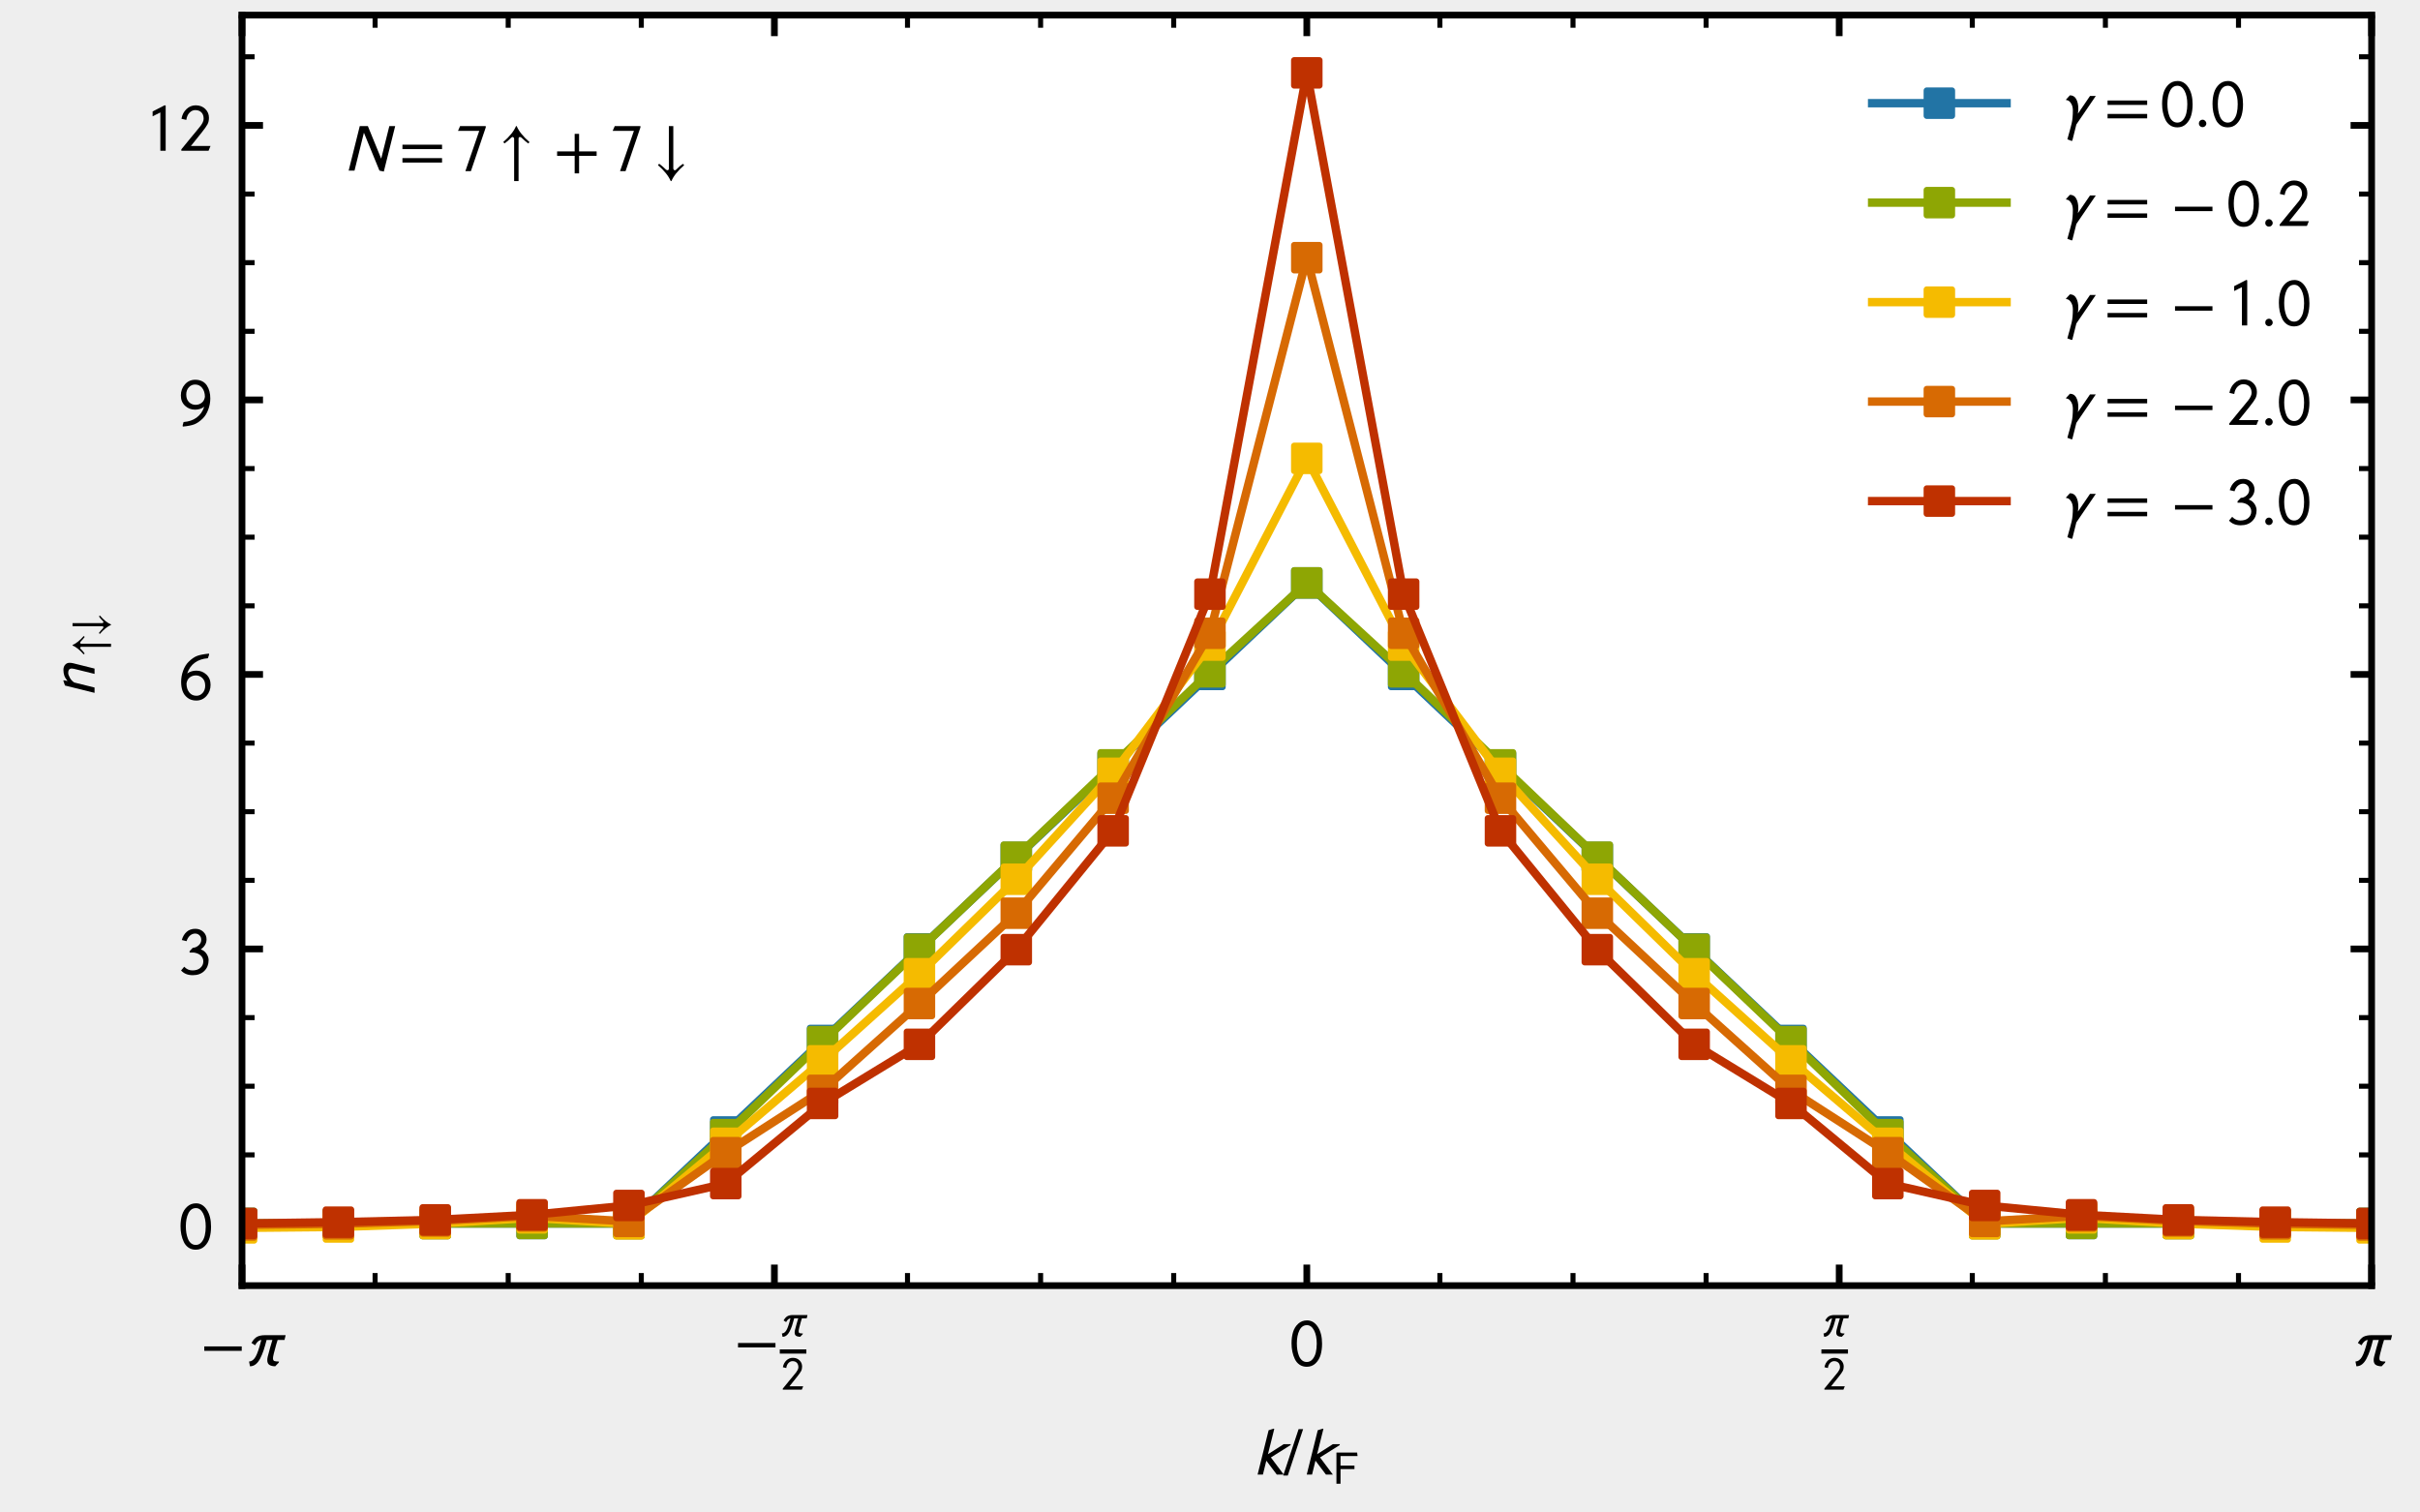 <?xml version="1.0" encoding="utf-8" standalone="no"?>
<!DOCTYPE svg PUBLIC "-//W3C//DTD SVG 1.1//EN"
  "http://www.w3.org/Graphics/SVG/1.1/DTD/svg11.dtd">
<!-- Created with matplotlib (https://matplotlib.org/) -->
<svg height="180pt" version="1.1" viewBox="0 0 288 180" width="288pt" xmlns="http://www.w3.org/2000/svg" xmlns:xlink="http://www.w3.org/1999/xlink">
 <defs>
  <style type="text/css">
*{stroke-linecap:butt;stroke-linejoin:round;}
  </style>
 </defs>
 <g id="figure_1">
  <g id="patch_1">
   <path d="M 0 180 
L 288 180 
L 288 0 
L 0 0 
z
" style="fill:#eeeeee;"/>
  </g>
  <g id="axes_1">
   <g id="patch_2">
    <path d="M 28.8 153 
L 282.24 153 
L 282.24 1.8 
L 28.8 1.8 
z
" style="fill:#ffffff;"/>
   </g>
   <g id="matplotlib.axis_1">
    <g id="xtick_1">
     <g id="line2d_1">
      <defs>
       <path d="M 0 0 
L 0 -2.5 
" id="m78e4936e56" style="stroke:#000000;stroke-width:0.8;"/>
      </defs>
      <g>
       <use style="stroke:#000000;stroke-width:0.8;" x="28.8" xlink:href="#m78e4936e56" y="153"/>
      </g>
     </g>
     <g id="line2d_2">
      <defs>
       <path d="M 0 0 
L 0 2.5 
" id="mdfb458975d" style="stroke:#000000;stroke-width:0.8;"/>
      </defs>
      <g>
       <use style="stroke:#000000;stroke-width:0.8;" x="28.8" xlink:href="#mdfb458975d" y="1.8"/>
      </g>
     </g>
     <g id="text_1">
      <!-- $-\pi$ -->
      <defs>
       <path d="M 62.094 22 
L 6.406 22 
L 6.406 28.594 
L 62.094 28.594 
z
" id="STIXGeneral-Regular-8722"/>
       <path d="M 58.906 45.297 
L 57.203 38.203 
L 47 38.203 
Q 45.703 34.906 41.203 17.594 
Q 40.094 13 40.094 11 
Q 40.094 7.703 42.047 6.891 
Q 44 6.094 49.094 6.094 
L 48.594 4.406 
L 43.406 -1 
Q 37.906 -0.906 34.75 1.094 
Q 31.594 3.094 31.594 8.203 
Q 31.594 10.703 32.297 13.5 
Q 33.297 17.703 35.891 26.953 
Q 38.5 36.203 39.203 38.203 
L 30.594 38.203 
Q 28.297 29.203 26.094 22.641 
Q 23.906 16.094 20.953 10.438 
Q 18 4.797 14.203 1.891 
Q 10.406 -1 5.906 -1 
L 4.5 6.094 
Q 10.203 6.406 14.094 12.953 
Q 18 19.5 22.703 38.203 
Q 17.5 37.797 13.5 30.297 
L 8.094 33.703 
Q 12.094 40.703 16.594 43 
Q 21.094 45.297 28.406 45.297 
z
" id="STIXNonUnicode-Italic-57831"/>
      </defs>
      <g transform="translate(23.8 162.579)scale(0.08 -0.08)">
       <use transform="translate(0 0.703)" xlink:href="#STIXGeneral-Regular-8722"/>
       <use transform="translate(68.5 0.703)" xlink:href="#STIXNonUnicode-Italic-57831"/>
      </g>
     </g>
    </g>
    <g id="xtick_2">
     <g id="line2d_3">
      <g>
       <use style="stroke:#000000;stroke-width:0.8;" x="92.16" xlink:href="#m78e4936e56" y="153"/>
      </g>
     </g>
     <g id="line2d_4">
      <g>
       <use style="stroke:#000000;stroke-width:0.8;" x="92.16" xlink:href="#mdfb458975d" y="1.8"/>
      </g>
     </g>
     <g id="text_2">
      <!-- $-\frac{\pi}{2}$ -->
      <defs>
       <path d="M 46.906 7.094 
L 44 0 
L 3.5 0 
L 3.5 2.094 
L 21 23.5 
L 21 23.406 
L 26.594 30.203 
Q 30.5 34.906 32.094 36.953 
Q 33.703 39 35.203 41.953 
Q 36.703 44.906 36.703 47.5 
Q 36.703 53.703 33.344 57.094 
Q 30 60.5 24.203 60.5 
Q 19.594 60.5 15.75 56.703 
Q 11.906 52.906 10.906 45.906 
L 3.703 47.594 
Q 5.297 56.5 11.188 62.047 
Q 17.094 67.594 24.906 67.594 
Q 33.594 67.594 39.094 62.188 
Q 44.594 56.797 44.594 49.094 
Q 44.594 43.5 42.5 39.453 
Q 40.406 35.406 33.703 27 
L 17.703 7.094 
z
" id="STIXGeneral-Regular-120804"/>
      </defs>
      <g transform="translate(87.32 162.18)scale(0.08 -0.08)">
       <use transform="translate(0 0.795)" xlink:href="#STIXGeneral-Regular-8722"/>
       <use transform="translate(68.5 39.292)scale(0.7)" xlink:href="#STIXNonUnicode-Italic-57831"/>
       <use transform="translate(70.5 -39.973)scale(0.7)" xlink:href="#STIXGeneral-Regular-120804"/>
       <path d="M 68.5 13.592 
L 68.5 19.842 
L 108.05 19.842 
L 108.05 13.592 
L 68.5 13.592 
z
"/>
      </g>
     </g>
    </g>
    <g id="xtick_3">
     <g id="line2d_5">
      <g>
       <use style="stroke:#000000;stroke-width:0.8;" x="155.52" xlink:href="#m78e4936e56" y="153"/>
      </g>
     </g>
     <g id="line2d_6">
      <g>
       <use style="stroke:#000000;stroke-width:0.8;" x="155.52" xlink:href="#mdfb458975d" y="1.8"/>
      </g>
     </g>
     <g id="text_3">
      <!-- $0$ -->
      <defs>
       <path d="M 47.703 33 
Q 47.703 23.797 45.547 16.344 
Q 43.406 8.906 38.094 3.75 
Q 32.797 -1.406 25 -1.406 
Q 18.797 -1.406 14.25 1.688 
Q 9.703 4.797 7.203 10.047 
Q 4.703 15.297 3.5 21.141 
Q 2.297 27 2.297 33.594 
Q 2.297 42.906 4.594 50.344 
Q 6.906 57.797 12.297 62.688 
Q 17.703 67.594 25.406 67.594 
Q 35.203 67.594 41.453 57.938 
Q 47.703 48.297 47.703 33 
z
M 39.797 33 
Q 39.797 45.203 35.75 52.844 
Q 31.703 60.5 25.203 60.5 
Q 17.797 60.5 14 52.75 
Q 10.203 45 10.203 33.406 
Q 10.203 28.203 10.953 23.547 
Q 11.703 18.906 13.344 14.75 
Q 15 10.594 18 8.141 
Q 21 5.703 25 5.703 
Q 30.094 5.703 33.547 9.797 
Q 37 13.906 38.391 19.844 
Q 39.797 25.797 39.797 33 
z
" id="STIXGeneral-Regular-120802"/>
      </defs>
      <g transform="translate(153.52 162.579)scale(0.08 -0.08)">
       <use transform="translate(0 0.406)" xlink:href="#STIXGeneral-Regular-120802"/>
      </g>
     </g>
    </g>
    <g id="xtick_4">
     <g id="line2d_7">
      <g>
       <use style="stroke:#000000;stroke-width:0.8;" x="218.88" xlink:href="#m78e4936e56" y="153"/>
      </g>
     </g>
     <g id="line2d_8">
      <g>
       <use style="stroke:#000000;stroke-width:0.8;" x="218.88" xlink:href="#mdfb458975d" y="1.8"/>
      </g>
     </g>
     <g id="text_4">
      <!-- $\frac{\pi}{2}$ -->
      <g transform="translate(216.76 162.18)scale(0.08 -0.08)">
       <use transform="translate(0 39.292)scale(0.7)" xlink:href="#STIXNonUnicode-Italic-57831"/>
       <use transform="translate(2 -39.973)scale(0.7)" xlink:href="#STIXGeneral-Regular-120804"/>
       <path d="M 0 13.592 
L 0 19.842 
L 39.55 19.842 
L 39.55 13.592 
L 0 13.592 
z
"/>
      </g>
     </g>
    </g>
    <g id="xtick_5">
     <g id="line2d_9">
      <g>
       <use style="stroke:#000000;stroke-width:0.8;" x="282.24" xlink:href="#m78e4936e56" y="153"/>
      </g>
     </g>
     <g id="line2d_10">
      <g>
       <use style="stroke:#000000;stroke-width:0.8;" x="282.24" xlink:href="#mdfb458975d" y="1.8"/>
      </g>
     </g>
     <g id="text_5">
      <!-- $\pi$ -->
      <g transform="translate(279.96 162.579)scale(0.08 -0.08)">
       <use transform="translate(0 0.703)" xlink:href="#STIXNonUnicode-Italic-57831"/>
      </g>
     </g>
    </g>
    <g id="xtick_6">
     <g id="line2d_11">
      <defs>
       <path d="M 0 0 
L 0 -1.5 
" id="m01bdba6ebb" style="stroke:#000000;stroke-width:0.6;"/>
      </defs>
      <g>
       <use style="stroke:#000000;stroke-width:0.6;" x="44.64" xlink:href="#m01bdba6ebb" y="153"/>
      </g>
     </g>
     <g id="line2d_12">
      <defs>
       <path d="M 0 0 
L 0 1.5 
" id="m702d08227c" style="stroke:#000000;stroke-width:0.6;"/>
      </defs>
      <g>
       <use style="stroke:#000000;stroke-width:0.6;" x="44.64" xlink:href="#m702d08227c" y="1.8"/>
      </g>
     </g>
    </g>
    <g id="xtick_7">
     <g id="line2d_13">
      <g>
       <use style="stroke:#000000;stroke-width:0.6;" x="60.48" xlink:href="#m01bdba6ebb" y="153"/>
      </g>
     </g>
     <g id="line2d_14">
      <g>
       <use style="stroke:#000000;stroke-width:0.6;" x="60.48" xlink:href="#m702d08227c" y="1.8"/>
      </g>
     </g>
    </g>
    <g id="xtick_8">
     <g id="line2d_15">
      <g>
       <use style="stroke:#000000;stroke-width:0.6;" x="76.32" xlink:href="#m01bdba6ebb" y="153"/>
      </g>
     </g>
     <g id="line2d_16">
      <g>
       <use style="stroke:#000000;stroke-width:0.6;" x="76.32" xlink:href="#m702d08227c" y="1.8"/>
      </g>
     </g>
    </g>
    <g id="xtick_9">
     <g id="line2d_17">
      <g>
       <use style="stroke:#000000;stroke-width:0.6;" x="108" xlink:href="#m01bdba6ebb" y="153"/>
      </g>
     </g>
     <g id="line2d_18">
      <g>
       <use style="stroke:#000000;stroke-width:0.6;" x="108" xlink:href="#m702d08227c" y="1.8"/>
      </g>
     </g>
    </g>
    <g id="xtick_10">
     <g id="line2d_19">
      <g>
       <use style="stroke:#000000;stroke-width:0.6;" x="123.84" xlink:href="#m01bdba6ebb" y="153"/>
      </g>
     </g>
     <g id="line2d_20">
      <g>
       <use style="stroke:#000000;stroke-width:0.6;" x="123.84" xlink:href="#m702d08227c" y="1.8"/>
      </g>
     </g>
    </g>
    <g id="xtick_11">
     <g id="line2d_21">
      <g>
       <use style="stroke:#000000;stroke-width:0.6;" x="139.68" xlink:href="#m01bdba6ebb" y="153"/>
      </g>
     </g>
     <g id="line2d_22">
      <g>
       <use style="stroke:#000000;stroke-width:0.6;" x="139.68" xlink:href="#m702d08227c" y="1.8"/>
      </g>
     </g>
    </g>
    <g id="xtick_12">
     <g id="line2d_23">
      <g>
       <use style="stroke:#000000;stroke-width:0.6;" x="171.36" xlink:href="#m01bdba6ebb" y="153"/>
      </g>
     </g>
     <g id="line2d_24">
      <g>
       <use style="stroke:#000000;stroke-width:0.6;" x="171.36" xlink:href="#m702d08227c" y="1.8"/>
      </g>
     </g>
    </g>
    <g id="xtick_13">
     <g id="line2d_25">
      <g>
       <use style="stroke:#000000;stroke-width:0.6;" x="187.2" xlink:href="#m01bdba6ebb" y="153"/>
      </g>
     </g>
     <g id="line2d_26">
      <g>
       <use style="stroke:#000000;stroke-width:0.6;" x="187.2" xlink:href="#m702d08227c" y="1.8"/>
      </g>
     </g>
    </g>
    <g id="xtick_14">
     <g id="line2d_27">
      <g>
       <use style="stroke:#000000;stroke-width:0.6;" x="203.04" xlink:href="#m01bdba6ebb" y="153"/>
      </g>
     </g>
     <g id="line2d_28">
      <g>
       <use style="stroke:#000000;stroke-width:0.6;" x="203.04" xlink:href="#m702d08227c" y="1.8"/>
      </g>
     </g>
    </g>
    <g id="xtick_15">
     <g id="line2d_29">
      <g>
       <use style="stroke:#000000;stroke-width:0.6;" x="234.72" xlink:href="#m01bdba6ebb" y="153"/>
      </g>
     </g>
     <g id="line2d_30">
      <g>
       <use style="stroke:#000000;stroke-width:0.6;" x="234.72" xlink:href="#m702d08227c" y="1.8"/>
      </g>
     </g>
    </g>
    <g id="xtick_16">
     <g id="line2d_31">
      <g>
       <use style="stroke:#000000;stroke-width:0.6;" x="250.56" xlink:href="#m01bdba6ebb" y="153"/>
      </g>
     </g>
     <g id="line2d_32">
      <g>
       <use style="stroke:#000000;stroke-width:0.6;" x="250.56" xlink:href="#m702d08227c" y="1.8"/>
      </g>
     </g>
    </g>
    <g id="xtick_17">
     <g id="line2d_33">
      <g>
       <use style="stroke:#000000;stroke-width:0.6;" x="266.4" xlink:href="#m01bdba6ebb" y="153"/>
      </g>
     </g>
     <g id="line2d_34">
      <g>
       <use style="stroke:#000000;stroke-width:0.6;" x="266.4" xlink:href="#m702d08227c" y="1.8"/>
      </g>
     </g>
    </g>
    <g id="text_6">
     <!-- $k/k_{\mathrm{F}}$ -->
     <defs>
      <path d="M 55.594 45.297 
L 55.297 43.906 
L 26.094 25.5 
L 45.203 0 
L 34.906 0 
L 19.297 20.703 
L 14.203 0 
L 6.297 0 
L 22.703 66 
L 30.297 68.406 
L 31.094 67.906 
L 21.703 30.297 
L 45.203 45.297 
z
" id="STIXGeneral-Italic-120364"/>
      <path d="M 28.703 67.594 
L 5.906 -1.406 
L -0.906 -1.406 
L 22 67.594 
z
" id="STIXGeneral-Regular-47"/>
      <path d="M 52.297 58.797 
L 16.094 58.797 
L 16.094 38.594 
L 45.703 38.594 
L 45.703 31.094 
L 16.094 31.094 
L 16.094 0 
L 7.406 0 
L 7.406 66.203 
L 51.406 66.203 
z
" id="STIXGeneral-Regular-120229"/>
     </defs>
     <g transform="translate(149.16 175.539)scale(0.08 -0.08)">
      <use transform="translate(0 0.594)" xlink:href="#STIXGeneral-Italic-120364"/>
      <use transform="translate(45.3 0.594)" xlink:href="#STIXGeneral-Regular-47"/>
      <use transform="translate(73.1 0.594)" xlink:href="#STIXGeneral-Italic-120364"/>
      <use transform="translate(118.4 -12.995)scale(0.7)" xlink:href="#STIXGeneral-Regular-120229"/>
     </g>
    </g>
   </g>
   <g id="matplotlib.axis_2">
    <g id="ytick_1">
     <g id="line2d_35">
      <defs>
       <path d="M 0 0 
L 2.5 0 
" id="m208a5a2be7" style="stroke:#000000;stroke-width:0.8;"/>
      </defs>
      <g>
       <use style="stroke:#000000;stroke-width:0.8;" x="28.8" xlink:href="#m208a5a2be7" y="145.607"/>
      </g>
     </g>
     <g id="line2d_36">
      <defs>
       <path d="M 0 0 
L -2.5 0 
" id="mf0d921e69b" style="stroke:#000000;stroke-width:0.8;"/>
      </defs>
      <g>
       <use style="stroke:#000000;stroke-width:0.8;" x="282.24" xlink:href="#mf0d921e69b" y="145.607"/>
      </g>
     </g>
     <g id="text_7">
      <!-- $0$ -->
      <g transform="translate(21.3 148.647)scale(0.08 -0.08)">
       <use transform="translate(0 0.406)" xlink:href="#STIXGeneral-Regular-120802"/>
      </g>
     </g>
    </g>
    <g id="ytick_2">
     <g id="line2d_37">
      <g>
       <use style="stroke:#000000;stroke-width:0.8;" x="28.8" xlink:href="#m208a5a2be7" y="112.937"/>
      </g>
     </g>
     <g id="line2d_38">
      <g>
       <use style="stroke:#000000;stroke-width:0.8;" x="282.24" xlink:href="#mf0d921e69b" y="112.937"/>
      </g>
     </g>
     <g id="text_8">
      <!-- $3$ -->
      <defs>
       <path d="M 11.297 49.203 
L 4.203 50.906 
Q 6.406 58.703 11.5 63.141 
Q 16.594 67.594 24.297 67.594 
Q 31.406 67.594 36.203 63.094 
Q 41 58.594 41 51.906 
Q 41 43 32.406 37 
Q 38 35 41.047 30.344 
Q 44.094 25.703 44.094 21 
Q 44.094 11.297 37.797 5 
Q 31.406 -1.406 20.5 -1.406 
Q 9.5 -1.406 3.094 5.594 
L 7.797 11.203 
Q 12.906 5.703 20 5.703 
Q 27.406 5.703 31.594 9.297 
Q 36.203 13.203 36.203 19.094 
Q 36.203 24.297 32.453 27.797 
Q 28.703 31.297 22.203 32.203 
L 15.797 32.203 
L 15.797 34.297 
L 20.594 39.406 
Q 25.094 39.406 29.094 42.844 
Q 33.094 46.297 33.094 51.203 
Q 33.094 55.406 30.438 57.953 
Q 27.797 60.5 24 60.5 
Q 20 60.5 16.547 57.641 
Q 13.094 54.797 11.297 49.203 
z
" id="STIXGeneral-Regular-120805"/>
      </defs>
      <g transform="translate(21.3 115.976)scale(0.08 -0.08)">
       <use transform="translate(0 0.406)" xlink:href="#STIXGeneral-Regular-120805"/>
      </g>
     </g>
    </g>
    <g id="ytick_3">
     <g id="line2d_39">
      <g>
       <use style="stroke:#000000;stroke-width:0.8;" x="28.8" xlink:href="#m208a5a2be7" y="80.266"/>
      </g>
     </g>
     <g id="line2d_40">
      <g>
       <use style="stroke:#000000;stroke-width:0.8;" x="282.24" xlink:href="#mf0d921e69b" y="80.266"/>
      </g>
     </g>
     <g id="text_9">
      <!-- $6$ -->
      <defs>
       <path d="M 44.797 66.797 
L 43 61.5 
Q 31.594 60.703 23.641 54.953 
Q 15.703 49.203 12.203 38.797 
Q 18.094 43.094 25.906 43.094 
Q 34.5 43.094 40.75 37.297 
Q 47 31.5 47 22 
Q 47 12.297 40.953 5.438 
Q 34.906 -1.406 25.703 -1.406 
Q 18 -1.406 12.75 2.641 
Q 7.5 6.703 5.344 12.75 
Q 3.203 18.797 3.203 26.406 
Q 3.203 34.906 6.203 43.047 
Q 9.203 51.203 14.297 56.203 
Q 21 62.797 27.094 65.047 
Q 33.203 67.297 44.703 68.406 
z
M 39 20.703 
Q 39 27.906 34.891 31.953 
Q 30.797 36 25.094 36 
Q 19.906 36 16 32.953 
Q 12.094 29.906 11.203 24 
Q 11.203 15.906 15.203 10.797 
Q 19.203 5.703 26 5.703 
Q 31.5 5.703 35.25 9.953 
Q 39 14.203 39 20.703 
z
" id="STIXGeneral-Regular-120808"/>
      </defs>
      <g transform="translate(21.3 83.306)scale(0.08 -0.08)">
       <use transform="translate(0 0.594)" xlink:href="#STIXGeneral-Regular-120808"/>
      </g>
     </g>
    </g>
    <g id="ytick_4">
     <g id="line2d_41">
      <g>
       <use style="stroke:#000000;stroke-width:0.8;" x="28.8" xlink:href="#m208a5a2be7" y="47.596"/>
      </g>
     </g>
     <g id="line2d_42">
      <g>
       <use style="stroke:#000000;stroke-width:0.8;" x="282.24" xlink:href="#mf0d921e69b" y="47.596"/>
      </g>
     </g>
     <g id="text_10">
      <!-- $9$ -->
      <defs>
       <path d="M 5.5 -0.203 
L 6.797 4.703 
Q 18.203 5.5 26.141 11.25 
Q 34.094 17 37.594 27.5 
Q 31.797 23.094 23.906 23.094 
Q 15.297 23.094 9.047 28.891 
Q 2.797 34.703 2.797 44.203 
Q 2.797 53.906 8.844 60.75 
Q 14.906 67.594 24.203 67.594 
Q 30.094 67.594 34.5 65.344 
Q 38.906 63.094 41.5 59.094 
Q 44.094 55.094 45.344 50.25 
Q 46.594 45.406 46.594 39.797 
Q 46.594 31.406 43.547 23.203 
Q 40.5 15 35.5 10.094 
Q 28.797 3.594 22.844 1.297 
Q 16.906 -1 5.703 -2.094 
z
M 38.594 42.203 
Q 38.5 50.297 34.547 55.391 
Q 30.594 60.5 23.906 60.5 
Q 18.406 60.5 14.594 56.297 
Q 10.797 52.094 10.797 45.594 
Q 10.797 38.406 14.891 34.344 
Q 19 30.297 24.703 30.297 
Q 29.906 30.297 33.797 33.344 
Q 37.703 36.406 38.594 42.203 
z
" id="STIXGeneral-Regular-120811"/>
      </defs>
      <g transform="translate(21.3 50.635)scale(0.08 -0.08)">
       <use transform="translate(0 0.406)" xlink:href="#STIXGeneral-Regular-120811"/>
      </g>
     </g>
    </g>
    <g id="ytick_5">
     <g id="line2d_43">
      <g>
       <use style="stroke:#000000;stroke-width:0.8;" x="28.8" xlink:href="#m208a5a2be7" y="14.925"/>
      </g>
     </g>
     <g id="line2d_44">
      <g>
       <use style="stroke:#000000;stroke-width:0.8;" x="282.24" xlink:href="#mf0d921e69b" y="14.925"/>
      </g>
     </g>
     <g id="text_11">
      <!-- $12$ -->
      <defs>
       <path d="M 30.203 0 
L 22.297 0 
L 22.297 57 
Q 20.094 56 15.75 53.75 
Q 11.406 51.5 10.797 51.203 
L 10.797 58.5 
L 28.797 67.703 
L 30.203 67.203 
z
" id="STIXGeneral-Regular-120803"/>
      </defs>
      <g transform="translate(17.3 17.965)scale(0.08 -0.08)">
       <use transform="translate(0 0.297)" xlink:href="#STIXGeneral-Regular-120803"/>
       <use transform="translate(50 0.297)" xlink:href="#STIXGeneral-Regular-120804"/>
      </g>
     </g>
    </g>
    <g id="ytick_6">
     <g id="line2d_45">
      <defs>
       <path d="M 0 0 
L 1.5 0 
" id="me77a64f80c" style="stroke:#000000;stroke-width:0.6;"/>
      </defs>
      <g>
       <use style="stroke:#000000;stroke-width:0.6;" x="28.8" xlink:href="#me77a64f80c" y="137.44"/>
      </g>
     </g>
     <g id="line2d_46">
      <defs>
       <path d="M 0 0 
L -1.5 0 
" id="mc2fc8b47b3" style="stroke:#000000;stroke-width:0.6;"/>
      </defs>
      <g>
       <use style="stroke:#000000;stroke-width:0.6;" x="282.24" xlink:href="#mc2fc8b47b3" y="137.44"/>
      </g>
     </g>
    </g>
    <g id="ytick_7">
     <g id="line2d_47">
      <g>
       <use style="stroke:#000000;stroke-width:0.6;" x="28.8" xlink:href="#me77a64f80c" y="129.272"/>
      </g>
     </g>
     <g id="line2d_48">
      <g>
       <use style="stroke:#000000;stroke-width:0.6;" x="282.24" xlink:href="#mc2fc8b47b3" y="129.272"/>
      </g>
     </g>
    </g>
    <g id="ytick_8">
     <g id="line2d_49">
      <g>
       <use style="stroke:#000000;stroke-width:0.6;" x="28.8" xlink:href="#me77a64f80c" y="121.104"/>
      </g>
     </g>
     <g id="line2d_50">
      <g>
       <use style="stroke:#000000;stroke-width:0.6;" x="282.24" xlink:href="#mc2fc8b47b3" y="121.104"/>
      </g>
     </g>
    </g>
    <g id="ytick_9">
     <g id="line2d_51">
      <g>
       <use style="stroke:#000000;stroke-width:0.6;" x="28.8" xlink:href="#me77a64f80c" y="104.769"/>
      </g>
     </g>
     <g id="line2d_52">
      <g>
       <use style="stroke:#000000;stroke-width:0.6;" x="282.24" xlink:href="#mc2fc8b47b3" y="104.769"/>
      </g>
     </g>
    </g>
    <g id="ytick_10">
     <g id="line2d_53">
      <g>
       <use style="stroke:#000000;stroke-width:0.6;" x="28.8" xlink:href="#me77a64f80c" y="96.601"/>
      </g>
     </g>
     <g id="line2d_54">
      <g>
       <use style="stroke:#000000;stroke-width:0.6;" x="282.24" xlink:href="#mc2fc8b47b3" y="96.601"/>
      </g>
     </g>
    </g>
    <g id="ytick_11">
     <g id="line2d_55">
      <g>
       <use style="stroke:#000000;stroke-width:0.6;" x="28.8" xlink:href="#me77a64f80c" y="88.434"/>
      </g>
     </g>
     <g id="line2d_56">
      <g>
       <use style="stroke:#000000;stroke-width:0.6;" x="282.24" xlink:href="#mc2fc8b47b3" y="88.434"/>
      </g>
     </g>
    </g>
    <g id="ytick_12">
     <g id="line2d_57">
      <g>
       <use style="stroke:#000000;stroke-width:0.6;" x="28.8" xlink:href="#me77a64f80c" y="72.099"/>
      </g>
     </g>
     <g id="line2d_58">
      <g>
       <use style="stroke:#000000;stroke-width:0.6;" x="282.24" xlink:href="#mc2fc8b47b3" y="72.099"/>
      </g>
     </g>
    </g>
    <g id="ytick_13">
     <g id="line2d_59">
      <g>
       <use style="stroke:#000000;stroke-width:0.6;" x="28.8" xlink:href="#me77a64f80c" y="63.931"/>
      </g>
     </g>
     <g id="line2d_60">
      <g>
       <use style="stroke:#000000;stroke-width:0.6;" x="282.24" xlink:href="#mc2fc8b47b3" y="63.931"/>
      </g>
     </g>
    </g>
    <g id="ytick_14">
     <g id="line2d_61">
      <g>
       <use style="stroke:#000000;stroke-width:0.6;" x="28.8" xlink:href="#me77a64f80c" y="55.763"/>
      </g>
     </g>
     <g id="line2d_62">
      <g>
       <use style="stroke:#000000;stroke-width:0.6;" x="282.24" xlink:href="#mc2fc8b47b3" y="55.763"/>
      </g>
     </g>
    </g>
    <g id="ytick_15">
     <g id="line2d_63">
      <g>
       <use style="stroke:#000000;stroke-width:0.6;" x="28.8" xlink:href="#me77a64f80c" y="39.428"/>
      </g>
     </g>
     <g id="line2d_64">
      <g>
       <use style="stroke:#000000;stroke-width:0.6;" x="282.24" xlink:href="#mc2fc8b47b3" y="39.428"/>
      </g>
     </g>
    </g>
    <g id="ytick_16">
     <g id="line2d_65">
      <g>
       <use style="stroke:#000000;stroke-width:0.6;" x="28.8" xlink:href="#me77a64f80c" y="31.261"/>
      </g>
     </g>
     <g id="line2d_66">
      <g>
       <use style="stroke:#000000;stroke-width:0.6;" x="282.24" xlink:href="#mc2fc8b47b3" y="31.261"/>
      </g>
     </g>
    </g>
    <g id="ytick_17">
     <g id="line2d_67">
      <g>
       <use style="stroke:#000000;stroke-width:0.6;" x="28.8" xlink:href="#me77a64f80c" y="23.093"/>
      </g>
     </g>
     <g id="line2d_68">
      <g>
       <use style="stroke:#000000;stroke-width:0.6;" x="282.24" xlink:href="#mc2fc8b47b3" y="23.093"/>
      </g>
     </g>
    </g>
    <g id="ytick_18">
     <g id="line2d_69">
      <g>
       <use style="stroke:#000000;stroke-width:0.6;" x="28.8" xlink:href="#me77a64f80c" y="6.758"/>
      </g>
     </g>
     <g id="line2d_70">
      <g>
       <use style="stroke:#000000;stroke-width:0.6;" x="282.24" xlink:href="#mc2fc8b47b3" y="6.758"/>
      </g>
     </g>
    </g>
    <g id="text_12">
     <!-- $n_{\uparrow\!\!\!\downarrow}$ -->
     <defs>
      <path d="M 25.094 45.906 
L 23.906 40.203 
Q 28.406 43.797 32.203 45.047 
Q 36 46.297 40.5 46.297 
Q 45.203 46.297 48.094 43.75 
Q 51 41.203 51 37.203 
Q 51 34.797 50.406 32.094 
L 42.406 0 
L 34.5 0 
L 42 30.406 
Q 42.5 32.594 42.5 33.906 
Q 42.5 39.203 36 39.203 
Q 33.094 39.203 28.641 36.703 
Q 24.203 34.203 21.703 30.203 
L 14.203 0 
L 6.297 0 
L 17.203 44 
L 24.297 46.406 
z
" id="STIXGeneral-Italic-120367"/>
      <path d="M 45.094 42.406 
L 43.203 40.406 
Q 39.203 43.203 33.594 48.594 
Q 32.203 50 30.797 50 
Q 28.797 50 28.797 47.406 
L 28.797 -15.594 
L 22.203 -15.594 
L 22.203 47.5 
Q 22.203 48.297 21.453 49.188 
Q 20.703 50.094 20 50.094 
Q 18.906 50.094 17.5 48.703 
Q 12.594 43.594 7.906 40.5 
L 6 42.5 
Q 20.297 54.906 25 66.203 
L 26 66.203 
Q 30.906 54.703 45.094 42.406 
z
" id="STIXGeneral-Regular-8593"/>
      <path d="M 43.203 10.094 
L 45.094 8.094 
Q 30.797 -4.297 26.094 -15.594 
L 25.094 -15.594 
Q 20.203 -4.094 6 8.203 
L 7.906 10.203 
Q 11.906 7.406 17.5 2 
Q 18.906 0.594 20.297 0.594 
Q 22.297 0.594 22.297 3.203 
L 22.297 66.203 
L 28.906 66.203 
L 28.906 3.094 
Q 28.906 2.297 29.656 1.391 
Q 30.406 0.5 31.094 0.5 
Q 32.203 0.5 33.594 1.906 
Q 38.5 7 43.203 10.094 
z
" id="STIXGeneral-Regular-8595"/>
     </defs>
     <g transform="translate(11.3 82.96)rotate(-90)scale(0.08 -0.08)">
      <use transform="translate(0 0.594)" xlink:href="#STIXGeneral-Italic-120367"/>
      <use transform="translate(59.284 -12.995)scale(0.7)" xlink:href="#STIXGeneral-Regular-8593"/>
      <use transform="translate(89.761 -12.995)scale(0.7)" xlink:href="#STIXGeneral-Regular-8595"/>
     </g>
    </g>
   </g>
   <g id="line2d_71">
    <path clip-path="url(#pd30858151f)" d="M -1 145.607 
L 5.7 145.607 
L 17.224 145.607 
L 28.749 145.607 
L 40.274 145.607 
L 51.798 145.607 
L 63.323 145.607 
L 74.848 145.607 
L 86.372 134.717 
L 97.897 123.827 
L 109.421 112.937 
L 120.946 102.047 
L 132.471 91.156 
L 143.995 80.266 
L 155.52 69.376 
L 167.045 80.266 
L 178.569 91.156 
L 190.094 102.047 
L 201.619 112.937 
L 213.143 123.827 
L 224.668 134.717 
L 236.192 145.607 
L 247.717 145.607 
L 259.242 145.607 
L 270.766 145.607 
L 282.291 145.607 
L 289 145.607 
" style="fill:none;stroke:#2274a5;stroke-linecap:square;"/>
    <defs>
     <path d="M -1.5 1.5 
L 1.5 1.5 
L 1.5 -1.5 
L -1.5 -1.5 
z
" id="m796f1ff16d" style="stroke:#2274a5;stroke-linejoin:miter;stroke-width:0.75;"/>
    </defs>
    <g clip-path="url(#pd30858151f)">
     <use style="fill:#2274a5;stroke:#2274a5;stroke-linejoin:miter;stroke-width:0.75;" x="-1" xlink:href="#m796f1ff16d" y="145.607"/>
     <use style="fill:#2274a5;stroke:#2274a5;stroke-linejoin:miter;stroke-width:0.75;" x="5.7" xlink:href="#m796f1ff16d" y="145.607"/>
     <use style="fill:#2274a5;stroke:#2274a5;stroke-linejoin:miter;stroke-width:0.75;" x="17.224" xlink:href="#m796f1ff16d" y="145.607"/>
     <use style="fill:#2274a5;stroke:#2274a5;stroke-linejoin:miter;stroke-width:0.75;" x="28.749" xlink:href="#m796f1ff16d" y="145.607"/>
     <use style="fill:#2274a5;stroke:#2274a5;stroke-linejoin:miter;stroke-width:0.75;" x="40.274" xlink:href="#m796f1ff16d" y="145.607"/>
     <use style="fill:#2274a5;stroke:#2274a5;stroke-linejoin:miter;stroke-width:0.75;" x="51.798" xlink:href="#m796f1ff16d" y="145.607"/>
     <use style="fill:#2274a5;stroke:#2274a5;stroke-linejoin:miter;stroke-width:0.75;" x="63.323" xlink:href="#m796f1ff16d" y="145.607"/>
     <use style="fill:#2274a5;stroke:#2274a5;stroke-linejoin:miter;stroke-width:0.75;" x="74.848" xlink:href="#m796f1ff16d" y="145.607"/>
     <use style="fill:#2274a5;stroke:#2274a5;stroke-linejoin:miter;stroke-width:0.75;" x="86.372" xlink:href="#m796f1ff16d" y="134.717"/>
     <use style="fill:#2274a5;stroke:#2274a5;stroke-linejoin:miter;stroke-width:0.75;" x="97.897" xlink:href="#m796f1ff16d" y="123.827"/>
     <use style="fill:#2274a5;stroke:#2274a5;stroke-linejoin:miter;stroke-width:0.75;" x="109.421" xlink:href="#m796f1ff16d" y="112.937"/>
     <use style="fill:#2274a5;stroke:#2274a5;stroke-linejoin:miter;stroke-width:0.75;" x="120.946" xlink:href="#m796f1ff16d" y="102.047"/>
     <use style="fill:#2274a5;stroke:#2274a5;stroke-linejoin:miter;stroke-width:0.75;" x="132.471" xlink:href="#m796f1ff16d" y="91.156"/>
     <use style="fill:#2274a5;stroke:#2274a5;stroke-linejoin:miter;stroke-width:0.75;" x="143.995" xlink:href="#m796f1ff16d" y="80.266"/>
     <use style="fill:#2274a5;stroke:#2274a5;stroke-linejoin:miter;stroke-width:0.75;" x="155.52" xlink:href="#m796f1ff16d" y="69.376"/>
     <use style="fill:#2274a5;stroke:#2274a5;stroke-linejoin:miter;stroke-width:0.75;" x="167.045" xlink:href="#m796f1ff16d" y="80.266"/>
     <use style="fill:#2274a5;stroke:#2274a5;stroke-linejoin:miter;stroke-width:0.75;" x="178.569" xlink:href="#m796f1ff16d" y="91.156"/>
     <use style="fill:#2274a5;stroke:#2274a5;stroke-linejoin:miter;stroke-width:0.75;" x="190.094" xlink:href="#m796f1ff16d" y="102.047"/>
     <use style="fill:#2274a5;stroke:#2274a5;stroke-linejoin:miter;stroke-width:0.75;" x="201.619" xlink:href="#m796f1ff16d" y="112.937"/>
     <use style="fill:#2274a5;stroke:#2274a5;stroke-linejoin:miter;stroke-width:0.75;" x="213.143" xlink:href="#m796f1ff16d" y="123.827"/>
     <use style="fill:#2274a5;stroke:#2274a5;stroke-linejoin:miter;stroke-width:0.75;" x="224.668" xlink:href="#m796f1ff16d" y="134.717"/>
     <use style="fill:#2274a5;stroke:#2274a5;stroke-linejoin:miter;stroke-width:0.75;" x="236.192" xlink:href="#m796f1ff16d" y="145.607"/>
     <use style="fill:#2274a5;stroke:#2274a5;stroke-linejoin:miter;stroke-width:0.75;" x="247.717" xlink:href="#m796f1ff16d" y="145.607"/>
     <use style="fill:#2274a5;stroke:#2274a5;stroke-linejoin:miter;stroke-width:0.75;" x="259.242" xlink:href="#m796f1ff16d" y="145.607"/>
     <use style="fill:#2274a5;stroke:#2274a5;stroke-linejoin:miter;stroke-width:0.75;" x="270.766" xlink:href="#m796f1ff16d" y="145.607"/>
     <use style="fill:#2274a5;stroke:#2274a5;stroke-linejoin:miter;stroke-width:0.75;" x="282.291" xlink:href="#m796f1ff16d" y="145.607"/>
     <use style="fill:#2274a5;stroke:#2274a5;stroke-linejoin:miter;stroke-width:0.75;" x="293.816" xlink:href="#m796f1ff16d" y="145.607"/>
     <use style="fill:#2274a5;stroke:#2274a5;stroke-linejoin:miter;stroke-width:0.75;" x="305.34" xlink:href="#m796f1ff16d" y="145.607"/>
     <use style="fill:#2274a5;stroke:#2274a5;stroke-linejoin:miter;stroke-width:0.75;" x="316.865" xlink:href="#m796f1ff16d" y="145.607"/>
     <use style="fill:#2274a5;stroke:#2274a5;stroke-linejoin:miter;stroke-width:0.75;" x="328.39" xlink:href="#m796f1ff16d" y="145.607"/>
     <use style="fill:#2274a5;stroke:#2274a5;stroke-linejoin:miter;stroke-width:0.75;" x="339.914" xlink:href="#m796f1ff16d" y="145.607"/>
     <use style="fill:#2274a5;stroke:#2274a5;stroke-linejoin:miter;stroke-width:0.75;" x="351.439" xlink:href="#m796f1ff16d" y="145.607"/>
     <use style="fill:#2274a5;stroke:#2274a5;stroke-linejoin:miter;stroke-width:0.75;" x="362.963" xlink:href="#m796f1ff16d" y="145.607"/>
     <use style="fill:#2274a5;stroke:#2274a5;stroke-linejoin:miter;stroke-width:0.75;" x="374.488" xlink:href="#m796f1ff16d" y="145.607"/>
     <use style="fill:#2274a5;stroke:#2274a5;stroke-linejoin:miter;stroke-width:0.75;" x="386.013" xlink:href="#m796f1ff16d" y="145.607"/>
    </g>
   </g>
   <g id="line2d_72">
    <path clip-path="url(#pd30858151f)" d="M -1 145.607 
L 5.7 145.607 
L 17.224 145.607 
L 28.749 145.607 
L 40.274 145.607 
L 51.798 145.607 
L 63.323 145.607 
L 74.848 145.607 
L 86.372 135.028 
L 97.897 123.961 
L 109.421 112.973 
L 120.946 102.011 
L 132.471 91.025 
L 143.995 79.954 
L 155.52 69.37 
L 167.045 79.954 
L 178.569 91.025 
L 190.094 102.011 
L 201.619 112.973 
L 213.143 123.961 
L 224.668 135.028 
L 236.192 145.607 
L 247.717 145.607 
L 259.242 145.607 
L 270.766 145.607 
L 282.291 145.607 
L 289 145.607 
" style="fill:none;stroke:#8ea604;stroke-linecap:square;"/>
    <defs>
     <path d="M -1.5 1.5 
L 1.5 1.5 
L 1.5 -1.5 
L -1.5 -1.5 
z
" id="m4176977a1a" style="stroke:#8ea604;stroke-linejoin:miter;stroke-width:0.75;"/>
    </defs>
    <g clip-path="url(#pd30858151f)">
     <use style="fill:#8ea604;stroke:#8ea604;stroke-linejoin:miter;stroke-width:0.75;" x="-1" xlink:href="#m4176977a1a" y="145.607"/>
     <use style="fill:#8ea604;stroke:#8ea604;stroke-linejoin:miter;stroke-width:0.75;" x="5.7" xlink:href="#m4176977a1a" y="145.607"/>
     <use style="fill:#8ea604;stroke:#8ea604;stroke-linejoin:miter;stroke-width:0.75;" x="17.224" xlink:href="#m4176977a1a" y="145.607"/>
     <use style="fill:#8ea604;stroke:#8ea604;stroke-linejoin:miter;stroke-width:0.75;" x="28.749" xlink:href="#m4176977a1a" y="145.607"/>
     <use style="fill:#8ea604;stroke:#8ea604;stroke-linejoin:miter;stroke-width:0.75;" x="40.274" xlink:href="#m4176977a1a" y="145.607"/>
     <use style="fill:#8ea604;stroke:#8ea604;stroke-linejoin:miter;stroke-width:0.75;" x="51.798" xlink:href="#m4176977a1a" y="145.607"/>
     <use style="fill:#8ea604;stroke:#8ea604;stroke-linejoin:miter;stroke-width:0.75;" x="63.323" xlink:href="#m4176977a1a" y="145.607"/>
     <use style="fill:#8ea604;stroke:#8ea604;stroke-linejoin:miter;stroke-width:0.75;" x="74.848" xlink:href="#m4176977a1a" y="145.607"/>
     <use style="fill:#8ea604;stroke:#8ea604;stroke-linejoin:miter;stroke-width:0.75;" x="86.372" xlink:href="#m4176977a1a" y="135.028"/>
     <use style="fill:#8ea604;stroke:#8ea604;stroke-linejoin:miter;stroke-width:0.75;" x="97.897" xlink:href="#m4176977a1a" y="123.961"/>
     <use style="fill:#8ea604;stroke:#8ea604;stroke-linejoin:miter;stroke-width:0.75;" x="109.421" xlink:href="#m4176977a1a" y="112.973"/>
     <use style="fill:#8ea604;stroke:#8ea604;stroke-linejoin:miter;stroke-width:0.75;" x="120.946" xlink:href="#m4176977a1a" y="102.011"/>
     <use style="fill:#8ea604;stroke:#8ea604;stroke-linejoin:miter;stroke-width:0.75;" x="132.471" xlink:href="#m4176977a1a" y="91.025"/>
     <use style="fill:#8ea604;stroke:#8ea604;stroke-linejoin:miter;stroke-width:0.75;" x="143.995" xlink:href="#m4176977a1a" y="79.954"/>
     <use style="fill:#8ea604;stroke:#8ea604;stroke-linejoin:miter;stroke-width:0.75;" x="155.52" xlink:href="#m4176977a1a" y="69.37"/>
     <use style="fill:#8ea604;stroke:#8ea604;stroke-linejoin:miter;stroke-width:0.75;" x="167.045" xlink:href="#m4176977a1a" y="79.954"/>
     <use style="fill:#8ea604;stroke:#8ea604;stroke-linejoin:miter;stroke-width:0.75;" x="178.569" xlink:href="#m4176977a1a" y="91.025"/>
     <use style="fill:#8ea604;stroke:#8ea604;stroke-linejoin:miter;stroke-width:0.75;" x="190.094" xlink:href="#m4176977a1a" y="102.011"/>
     <use style="fill:#8ea604;stroke:#8ea604;stroke-linejoin:miter;stroke-width:0.75;" x="201.619" xlink:href="#m4176977a1a" y="112.973"/>
     <use style="fill:#8ea604;stroke:#8ea604;stroke-linejoin:miter;stroke-width:0.75;" x="213.143" xlink:href="#m4176977a1a" y="123.961"/>
     <use style="fill:#8ea604;stroke:#8ea604;stroke-linejoin:miter;stroke-width:0.75;" x="224.668" xlink:href="#m4176977a1a" y="135.028"/>
     <use style="fill:#8ea604;stroke:#8ea604;stroke-linejoin:miter;stroke-width:0.75;" x="236.192" xlink:href="#m4176977a1a" y="145.607"/>
     <use style="fill:#8ea604;stroke:#8ea604;stroke-linejoin:miter;stroke-width:0.75;" x="247.717" xlink:href="#m4176977a1a" y="145.607"/>
     <use style="fill:#8ea604;stroke:#8ea604;stroke-linejoin:miter;stroke-width:0.75;" x="259.242" xlink:href="#m4176977a1a" y="145.607"/>
     <use style="fill:#8ea604;stroke:#8ea604;stroke-linejoin:miter;stroke-width:0.75;" x="270.766" xlink:href="#m4176977a1a" y="145.607"/>
     <use style="fill:#8ea604;stroke:#8ea604;stroke-linejoin:miter;stroke-width:0.75;" x="282.291" xlink:href="#m4176977a1a" y="145.607"/>
     <use style="fill:#8ea604;stroke:#8ea604;stroke-linejoin:miter;stroke-width:0.75;" x="293.816" xlink:href="#m4176977a1a" y="145.607"/>
     <use style="fill:#8ea604;stroke:#8ea604;stroke-linejoin:miter;stroke-width:0.75;" x="305.34" xlink:href="#m4176977a1a" y="145.607"/>
     <use style="fill:#8ea604;stroke:#8ea604;stroke-linejoin:miter;stroke-width:0.75;" x="316.865" xlink:href="#m4176977a1a" y="145.607"/>
     <use style="fill:#8ea604;stroke:#8ea604;stroke-linejoin:miter;stroke-width:0.75;" x="328.39" xlink:href="#m4176977a1a" y="145.607"/>
     <use style="fill:#8ea604;stroke:#8ea604;stroke-linejoin:miter;stroke-width:0.75;" x="339.914" xlink:href="#m4176977a1a" y="145.607"/>
     <use style="fill:#8ea604;stroke:#8ea604;stroke-linejoin:miter;stroke-width:0.75;" x="351.439" xlink:href="#m4176977a1a" y="145.607"/>
     <use style="fill:#8ea604;stroke:#8ea604;stroke-linejoin:miter;stroke-width:0.75;" x="362.963" xlink:href="#m4176977a1a" y="145.607"/>
     <use style="fill:#8ea604;stroke:#8ea604;stroke-linejoin:miter;stroke-width:0.75;" x="374.488" xlink:href="#m4176977a1a" y="145.607"/>
     <use style="fill:#8ea604;stroke:#8ea604;stroke-linejoin:miter;stroke-width:0.75;" x="386.013" xlink:href="#m4176977a1a" y="145.607"/>
     <use style="fill:#8ea604;stroke:#8ea604;stroke-linejoin:miter;stroke-width:0.75;" x="397.537" xlink:href="#m4176977a1a" y="145.607"/>
     <use style="fill:#8ea604;stroke:#8ea604;stroke-linejoin:miter;stroke-width:0.75;" x="409.062" xlink:href="#m4176977a1a" y="145.607"/>
     <use style="fill:#8ea604;stroke:#8ea604;stroke-linejoin:miter;stroke-width:0.75;" x="420.587" xlink:href="#m4176977a1a" y="145.607"/>
     <use style="fill:#8ea604;stroke:#8ea604;stroke-linejoin:miter;stroke-width:0.75;" x="432.111" xlink:href="#m4176977a1a" y="145.607"/>
     <use style="fill:#8ea604;stroke:#8ea604;stroke-linejoin:miter;stroke-width:0.75;" x="443.636" xlink:href="#m4176977a1a" y="145.607"/>
     <use style="fill:#8ea604;stroke:#8ea604;stroke-linejoin:miter;stroke-width:0.75;" x="455.161" xlink:href="#m4176977a1a" y="145.607"/>
     <use style="fill:#8ea604;stroke:#8ea604;stroke-linejoin:miter;stroke-width:0.75;" x="466.685" xlink:href="#m4176977a1a" y="145.607"/>
     <use style="fill:#8ea604;stroke:#8ea604;stroke-linejoin:miter;stroke-width:0.75;" x="478.21" xlink:href="#m4176977a1a" y="145.607"/>
     <use style="fill:#8ea604;stroke:#8ea604;stroke-linejoin:miter;stroke-width:0.75;" x="489.734" xlink:href="#m4176977a1a" y="145.607"/>
     <use style="fill:#8ea604;stroke:#8ea604;stroke-linejoin:miter;stroke-width:0.75;" x="501.259" xlink:href="#m4176977a1a" y="145.607"/>
     <use style="fill:#8ea604;stroke:#8ea604;stroke-linejoin:miter;stroke-width:0.75;" x="512.784" xlink:href="#m4176977a1a" y="145.607"/>
     <use style="fill:#8ea604;stroke:#8ea604;stroke-linejoin:miter;stroke-width:0.75;" x="524.308" xlink:href="#m4176977a1a" y="145.607"/>
     <use style="fill:#8ea604;stroke:#8ea604;stroke-linejoin:miter;stroke-width:0.75;" x="535.833" xlink:href="#m4176977a1a" y="145.607"/>
     <use style="fill:#8ea604;stroke:#8ea604;stroke-linejoin:miter;stroke-width:0.75;" x="547.358" xlink:href="#m4176977a1a" y="145.607"/>
     <use style="fill:#8ea604;stroke:#8ea604;stroke-linejoin:miter;stroke-width:0.75;" x="558.882" xlink:href="#m4176977a1a" y="145.607"/>
     <use style="fill:#8ea604;stroke:#8ea604;stroke-linejoin:miter;stroke-width:0.75;" x="570.407" xlink:href="#m4176977a1a" y="145.607"/>
     <use style="fill:#8ea604;stroke:#8ea604;stroke-linejoin:miter;stroke-width:0.75;" x="581.932" xlink:href="#m4176977a1a" y="145.607"/>
     <use style="fill:#8ea604;stroke:#8ea604;stroke-linejoin:miter;stroke-width:0.75;" x="593.456" xlink:href="#m4176977a1a" y="145.607"/>
     <use style="fill:#8ea604;stroke:#8ea604;stroke-linejoin:miter;stroke-width:0.75;" x="604.981" xlink:href="#m4176977a1a" y="145.607"/>
    </g>
   </g>
   <g id="line2d_73">
    <path clip-path="url(#pd30858151f)" d="M -1 145.58 
L 5.7 145.765 
L 17.224 146.017 
L 28.749 146.127 
L 40.274 146.022 
L 51.798 145.622 
L 63.323 144.935 
L 74.848 145.649 
L 86.372 136.059 
L 97.897 126.252 
L 109.421 115.883 
L 120.946 104.643 
L 132.471 92.029 
L 143.995 76.769 
L 155.52 54.553 
L 167.045 76.769 
L 178.569 92.029 
L 190.094 104.643 
L 201.619 115.883 
L 213.143 126.252 
L 224.668 136.059 
L 236.192 145.649 
L 247.717 144.935 
L 259.242 145.622 
L 270.766 146.022 
L 282.291 146.127 
L 289 146.063 
" style="fill:none;stroke:#f5bb00;stroke-linecap:square;"/>
    <defs>
     <path d="M -1.5 1.5 
L 1.5 1.5 
L 1.5 -1.5 
L -1.5 -1.5 
z
" id="m1f6ff5b529" style="stroke:#f5bb00;stroke-linejoin:miter;stroke-width:0.75;"/>
    </defs>
    <g clip-path="url(#pd30858151f)">
     <use style="fill:#f5bb00;stroke:#f5bb00;stroke-linejoin:miter;stroke-width:0.75;" x="-1" xlink:href="#m1f6ff5b529" y="145.58"/>
     <use style="fill:#f5bb00;stroke:#f5bb00;stroke-linejoin:miter;stroke-width:0.75;" x="5.7" xlink:href="#m1f6ff5b529" y="145.765"/>
     <use style="fill:#f5bb00;stroke:#f5bb00;stroke-linejoin:miter;stroke-width:0.75;" x="17.224" xlink:href="#m1f6ff5b529" y="146.017"/>
     <use style="fill:#f5bb00;stroke:#f5bb00;stroke-linejoin:miter;stroke-width:0.75;" x="28.749" xlink:href="#m1f6ff5b529" y="146.127"/>
     <use style="fill:#f5bb00;stroke:#f5bb00;stroke-linejoin:miter;stroke-width:0.75;" x="40.274" xlink:href="#m1f6ff5b529" y="146.022"/>
     <use style="fill:#f5bb00;stroke:#f5bb00;stroke-linejoin:miter;stroke-width:0.75;" x="51.798" xlink:href="#m1f6ff5b529" y="145.622"/>
     <use style="fill:#f5bb00;stroke:#f5bb00;stroke-linejoin:miter;stroke-width:0.75;" x="63.323" xlink:href="#m1f6ff5b529" y="144.935"/>
     <use style="fill:#f5bb00;stroke:#f5bb00;stroke-linejoin:miter;stroke-width:0.75;" x="74.848" xlink:href="#m1f6ff5b529" y="145.649"/>
     <use style="fill:#f5bb00;stroke:#f5bb00;stroke-linejoin:miter;stroke-width:0.75;" x="86.372" xlink:href="#m1f6ff5b529" y="136.059"/>
     <use style="fill:#f5bb00;stroke:#f5bb00;stroke-linejoin:miter;stroke-width:0.75;" x="97.897" xlink:href="#m1f6ff5b529" y="126.252"/>
     <use style="fill:#f5bb00;stroke:#f5bb00;stroke-linejoin:miter;stroke-width:0.75;" x="109.421" xlink:href="#m1f6ff5b529" y="115.883"/>
     <use style="fill:#f5bb00;stroke:#f5bb00;stroke-linejoin:miter;stroke-width:0.75;" x="120.946" xlink:href="#m1f6ff5b529" y="104.643"/>
     <use style="fill:#f5bb00;stroke:#f5bb00;stroke-linejoin:miter;stroke-width:0.75;" x="132.471" xlink:href="#m1f6ff5b529" y="92.029"/>
     <use style="fill:#f5bb00;stroke:#f5bb00;stroke-linejoin:miter;stroke-width:0.75;" x="143.995" xlink:href="#m1f6ff5b529" y="76.769"/>
     <use style="fill:#f5bb00;stroke:#f5bb00;stroke-linejoin:miter;stroke-width:0.75;" x="155.52" xlink:href="#m1f6ff5b529" y="54.553"/>
     <use style="fill:#f5bb00;stroke:#f5bb00;stroke-linejoin:miter;stroke-width:0.75;" x="167.045" xlink:href="#m1f6ff5b529" y="76.769"/>
     <use style="fill:#f5bb00;stroke:#f5bb00;stroke-linejoin:miter;stroke-width:0.75;" x="178.569" xlink:href="#m1f6ff5b529" y="92.029"/>
     <use style="fill:#f5bb00;stroke:#f5bb00;stroke-linejoin:miter;stroke-width:0.75;" x="190.094" xlink:href="#m1f6ff5b529" y="104.643"/>
     <use style="fill:#f5bb00;stroke:#f5bb00;stroke-linejoin:miter;stroke-width:0.75;" x="201.619" xlink:href="#m1f6ff5b529" y="115.883"/>
     <use style="fill:#f5bb00;stroke:#f5bb00;stroke-linejoin:miter;stroke-width:0.75;" x="213.143" xlink:href="#m1f6ff5b529" y="126.252"/>
     <use style="fill:#f5bb00;stroke:#f5bb00;stroke-linejoin:miter;stroke-width:0.75;" x="224.668" xlink:href="#m1f6ff5b529" y="136.059"/>
     <use style="fill:#f5bb00;stroke:#f5bb00;stroke-linejoin:miter;stroke-width:0.75;" x="236.192" xlink:href="#m1f6ff5b529" y="145.649"/>
     <use style="fill:#f5bb00;stroke:#f5bb00;stroke-linejoin:miter;stroke-width:0.75;" x="247.717" xlink:href="#m1f6ff5b529" y="144.935"/>
     <use style="fill:#f5bb00;stroke:#f5bb00;stroke-linejoin:miter;stroke-width:0.75;" x="259.242" xlink:href="#m1f6ff5b529" y="145.622"/>
     <use style="fill:#f5bb00;stroke:#f5bb00;stroke-linejoin:miter;stroke-width:0.75;" x="270.766" xlink:href="#m1f6ff5b529" y="146.022"/>
     <use style="fill:#f5bb00;stroke:#f5bb00;stroke-linejoin:miter;stroke-width:0.75;" x="282.291" xlink:href="#m1f6ff5b529" y="146.127"/>
     <use style="fill:#f5bb00;stroke:#f5bb00;stroke-linejoin:miter;stroke-width:0.75;" x="293.816" xlink:href="#m1f6ff5b529" y="146.017"/>
     <use style="fill:#f5bb00;stroke:#f5bb00;stroke-linejoin:miter;stroke-width:0.75;" x="305.34" xlink:href="#m1f6ff5b529" y="145.765"/>
     <use style="fill:#f5bb00;stroke:#f5bb00;stroke-linejoin:miter;stroke-width:0.75;" x="316.865" xlink:href="#m1f6ff5b529" y="145.447"/>
     <use style="fill:#f5bb00;stroke:#f5bb00;stroke-linejoin:miter;stroke-width:0.75;" x="328.39" xlink:href="#m1f6ff5b529" y="145.607"/>
     <use style="fill:#f5bb00;stroke:#f5bb00;stroke-linejoin:miter;stroke-width:0.75;" x="339.914" xlink:href="#m1f6ff5b529" y="145.607"/>
     <use style="fill:#f5bb00;stroke:#f5bb00;stroke-linejoin:miter;stroke-width:0.75;" x="351.439" xlink:href="#m1f6ff5b529" y="145.607"/>
     <use style="fill:#f5bb00;stroke:#f5bb00;stroke-linejoin:miter;stroke-width:0.75;" x="362.963" xlink:href="#m1f6ff5b529" y="145.607"/>
     <use style="fill:#f5bb00;stroke:#f5bb00;stroke-linejoin:miter;stroke-width:0.75;" x="374.488" xlink:href="#m1f6ff5b529" y="145.607"/>
     <use style="fill:#f5bb00;stroke:#f5bb00;stroke-linejoin:miter;stroke-width:0.75;" x="386.013" xlink:href="#m1f6ff5b529" y="145.607"/>
     <use style="fill:#f5bb00;stroke:#f5bb00;stroke-linejoin:miter;stroke-width:0.75;" x="397.537" xlink:href="#m1f6ff5b529" y="145.607"/>
     <use style="fill:#f5bb00;stroke:#f5bb00;stroke-linejoin:miter;stroke-width:0.75;" x="409.062" xlink:href="#m1f6ff5b529" y="145.607"/>
     <use style="fill:#f5bb00;stroke:#f5bb00;stroke-linejoin:miter;stroke-width:0.75;" x="420.587" xlink:href="#m1f6ff5b529" y="145.607"/>
     <use style="fill:#f5bb00;stroke:#f5bb00;stroke-linejoin:miter;stroke-width:0.75;" x="432.111" xlink:href="#m1f6ff5b529" y="145.607"/>
     <use style="fill:#f5bb00;stroke:#f5bb00;stroke-linejoin:miter;stroke-width:0.75;" x="443.636" xlink:href="#m1f6ff5b529" y="145.607"/>
     <use style="fill:#f5bb00;stroke:#f5bb00;stroke-linejoin:miter;stroke-width:0.75;" x="455.161" xlink:href="#m1f6ff5b529" y="145.607"/>
     <use style="fill:#f5bb00;stroke:#f5bb00;stroke-linejoin:miter;stroke-width:0.75;" x="466.685" xlink:href="#m1f6ff5b529" y="145.607"/>
     <use style="fill:#f5bb00;stroke:#f5bb00;stroke-linejoin:miter;stroke-width:0.75;" x="478.21" xlink:href="#m1f6ff5b529" y="145.607"/>
     <use style="fill:#f5bb00;stroke:#f5bb00;stroke-linejoin:miter;stroke-width:0.75;" x="489.734" xlink:href="#m1f6ff5b529" y="145.607"/>
     <use style="fill:#f5bb00;stroke:#f5bb00;stroke-linejoin:miter;stroke-width:0.75;" x="501.259" xlink:href="#m1f6ff5b529" y="145.607"/>
     <use style="fill:#f5bb00;stroke:#f5bb00;stroke-linejoin:miter;stroke-width:0.75;" x="512.784" xlink:href="#m1f6ff5b529" y="145.607"/>
     <use style="fill:#f5bb00;stroke:#f5bb00;stroke-linejoin:miter;stroke-width:0.75;" x="524.308" xlink:href="#m1f6ff5b529" y="145.607"/>
     <use style="fill:#f5bb00;stroke:#f5bb00;stroke-linejoin:miter;stroke-width:0.75;" x="535.833" xlink:href="#m1f6ff5b529" y="145.607"/>
     <use style="fill:#f5bb00;stroke:#f5bb00;stroke-linejoin:miter;stroke-width:0.75;" x="547.358" xlink:href="#m1f6ff5b529" y="145.607"/>
     <use style="fill:#f5bb00;stroke:#f5bb00;stroke-linejoin:miter;stroke-width:0.75;" x="558.882" xlink:href="#m1f6ff5b529" y="145.607"/>
     <use style="fill:#f5bb00;stroke:#f5bb00;stroke-linejoin:miter;stroke-width:0.75;" x="570.407" xlink:href="#m1f6ff5b529" y="145.607"/>
     <use style="fill:#f5bb00;stroke:#f5bb00;stroke-linejoin:miter;stroke-width:0.75;" x="581.932" xlink:href="#m1f6ff5b529" y="145.607"/>
     <use style="fill:#f5bb00;stroke:#f5bb00;stroke-linejoin:miter;stroke-width:0.75;" x="593.456" xlink:href="#m1f6ff5b529" y="145.607"/>
     <use style="fill:#f5bb00;stroke:#f5bb00;stroke-linejoin:miter;stroke-width:0.75;" x="604.981" xlink:href="#m1f6ff5b529" y="145.607"/>
    </g>
   </g>
   <g id="line2d_74">
    <path clip-path="url(#pd30858151f)" d="M -1 145.615 
L 5.7 145.684 
L 17.224 145.73 
L 28.749 145.778 
L 40.274 145.64 
L 51.798 145.304 
L 63.323 144.703 
L 74.848 145.359 
L 86.372 137.178 
L 97.897 129.76 
L 109.421 119.427 
L 120.946 108.677 
L 132.471 94.995 
L 143.995 75.361 
L 155.52 30.667 
L 167.045 75.361 
L 178.569 94.995 
L 190.094 108.677 
L 201.619 119.427 
L 213.143 129.76 
L 224.668 137.178 
L 236.192 145.359 
L 247.717 144.703 
L 259.242 145.304 
L 270.766 145.64 
L 282.291 145.778 
L 289 145.75 
" style="fill:none;stroke:#d76a03;stroke-linecap:square;"/>
    <defs>
     <path d="M -1.5 1.5 
L 1.5 1.5 
L 1.5 -1.5 
L -1.5 -1.5 
z
" id="m83bbbf9e6d" style="stroke:#d76a03;stroke-linejoin:miter;stroke-width:0.75;"/>
    </defs>
    <g clip-path="url(#pd30858151f)">
     <use style="fill:#d76a03;stroke:#d76a03;stroke-linejoin:miter;stroke-width:0.75;" x="-1" xlink:href="#m83bbbf9e6d" y="145.615"/>
     <use style="fill:#d76a03;stroke:#d76a03;stroke-linejoin:miter;stroke-width:0.75;" x="5.7" xlink:href="#m83bbbf9e6d" y="145.684"/>
     <use style="fill:#d76a03;stroke:#d76a03;stroke-linejoin:miter;stroke-width:0.75;" x="17.224" xlink:href="#m83bbbf9e6d" y="145.73"/>
     <use style="fill:#d76a03;stroke:#d76a03;stroke-linejoin:miter;stroke-width:0.75;" x="28.749" xlink:href="#m83bbbf9e6d" y="145.778"/>
     <use style="fill:#d76a03;stroke:#d76a03;stroke-linejoin:miter;stroke-width:0.75;" x="40.274" xlink:href="#m83bbbf9e6d" y="145.64"/>
     <use style="fill:#d76a03;stroke:#d76a03;stroke-linejoin:miter;stroke-width:0.75;" x="51.798" xlink:href="#m83bbbf9e6d" y="145.304"/>
     <use style="fill:#d76a03;stroke:#d76a03;stroke-linejoin:miter;stroke-width:0.75;" x="63.323" xlink:href="#m83bbbf9e6d" y="144.703"/>
     <use style="fill:#d76a03;stroke:#d76a03;stroke-linejoin:miter;stroke-width:0.75;" x="74.848" xlink:href="#m83bbbf9e6d" y="145.359"/>
     <use style="fill:#d76a03;stroke:#d76a03;stroke-linejoin:miter;stroke-width:0.75;" x="86.372" xlink:href="#m83bbbf9e6d" y="137.178"/>
     <use style="fill:#d76a03;stroke:#d76a03;stroke-linejoin:miter;stroke-width:0.75;" x="97.897" xlink:href="#m83bbbf9e6d" y="129.76"/>
     <use style="fill:#d76a03;stroke:#d76a03;stroke-linejoin:miter;stroke-width:0.75;" x="109.421" xlink:href="#m83bbbf9e6d" y="119.427"/>
     <use style="fill:#d76a03;stroke:#d76a03;stroke-linejoin:miter;stroke-width:0.75;" x="120.946" xlink:href="#m83bbbf9e6d" y="108.677"/>
     <use style="fill:#d76a03;stroke:#d76a03;stroke-linejoin:miter;stroke-width:0.75;" x="132.471" xlink:href="#m83bbbf9e6d" y="94.995"/>
     <use style="fill:#d76a03;stroke:#d76a03;stroke-linejoin:miter;stroke-width:0.75;" x="143.995" xlink:href="#m83bbbf9e6d" y="75.361"/>
     <use style="fill:#d76a03;stroke:#d76a03;stroke-linejoin:miter;stroke-width:0.75;" x="155.52" xlink:href="#m83bbbf9e6d" y="30.667"/>
     <use style="fill:#d76a03;stroke:#d76a03;stroke-linejoin:miter;stroke-width:0.75;" x="167.045" xlink:href="#m83bbbf9e6d" y="75.361"/>
     <use style="fill:#d76a03;stroke:#d76a03;stroke-linejoin:miter;stroke-width:0.75;" x="178.569" xlink:href="#m83bbbf9e6d" y="94.995"/>
     <use style="fill:#d76a03;stroke:#d76a03;stroke-linejoin:miter;stroke-width:0.75;" x="190.094" xlink:href="#m83bbbf9e6d" y="108.677"/>
     <use style="fill:#d76a03;stroke:#d76a03;stroke-linejoin:miter;stroke-width:0.75;" x="201.619" xlink:href="#m83bbbf9e6d" y="119.427"/>
     <use style="fill:#d76a03;stroke:#d76a03;stroke-linejoin:miter;stroke-width:0.75;" x="213.143" xlink:href="#m83bbbf9e6d" y="129.76"/>
     <use style="fill:#d76a03;stroke:#d76a03;stroke-linejoin:miter;stroke-width:0.75;" x="224.668" xlink:href="#m83bbbf9e6d" y="137.178"/>
     <use style="fill:#d76a03;stroke:#d76a03;stroke-linejoin:miter;stroke-width:0.75;" x="236.192" xlink:href="#m83bbbf9e6d" y="145.359"/>
     <use style="fill:#d76a03;stroke:#d76a03;stroke-linejoin:miter;stroke-width:0.75;" x="247.717" xlink:href="#m83bbbf9e6d" y="144.703"/>
     <use style="fill:#d76a03;stroke:#d76a03;stroke-linejoin:miter;stroke-width:0.75;" x="259.242" xlink:href="#m83bbbf9e6d" y="145.304"/>
     <use style="fill:#d76a03;stroke:#d76a03;stroke-linejoin:miter;stroke-width:0.75;" x="270.766" xlink:href="#m83bbbf9e6d" y="145.64"/>
     <use style="fill:#d76a03;stroke:#d76a03;stroke-linejoin:miter;stroke-width:0.75;" x="282.291" xlink:href="#m83bbbf9e6d" y="145.778"/>
     <use style="fill:#d76a03;stroke:#d76a03;stroke-linejoin:miter;stroke-width:0.75;" x="293.816" xlink:href="#m83bbbf9e6d" y="145.73"/>
     <use style="fill:#d76a03;stroke:#d76a03;stroke-linejoin:miter;stroke-width:0.75;" x="305.34" xlink:href="#m83bbbf9e6d" y="145.684"/>
     <use style="fill:#d76a03;stroke:#d76a03;stroke-linejoin:miter;stroke-width:0.75;" x="316.865" xlink:href="#m83bbbf9e6d" y="145.565"/>
     <use style="fill:#d76a03;stroke:#d76a03;stroke-linejoin:miter;stroke-width:0.75;" x="328.39" xlink:href="#m83bbbf9e6d" y="145.607"/>
     <use style="fill:#d76a03;stroke:#d76a03;stroke-linejoin:miter;stroke-width:0.75;" x="339.914" xlink:href="#m83bbbf9e6d" y="145.607"/>
     <use style="fill:#d76a03;stroke:#d76a03;stroke-linejoin:miter;stroke-width:0.75;" x="351.439" xlink:href="#m83bbbf9e6d" y="145.607"/>
     <use style="fill:#d76a03;stroke:#d76a03;stroke-linejoin:miter;stroke-width:0.75;" x="362.963" xlink:href="#m83bbbf9e6d" y="145.607"/>
     <use style="fill:#d76a03;stroke:#d76a03;stroke-linejoin:miter;stroke-width:0.75;" x="374.488" xlink:href="#m83bbbf9e6d" y="145.607"/>
     <use style="fill:#d76a03;stroke:#d76a03;stroke-linejoin:miter;stroke-width:0.75;" x="386.013" xlink:href="#m83bbbf9e6d" y="145.607"/>
     <use style="fill:#d76a03;stroke:#d76a03;stroke-linejoin:miter;stroke-width:0.75;" x="397.537" xlink:href="#m83bbbf9e6d" y="145.607"/>
     <use style="fill:#d76a03;stroke:#d76a03;stroke-linejoin:miter;stroke-width:0.75;" x="409.062" xlink:href="#m83bbbf9e6d" y="145.607"/>
     <use style="fill:#d76a03;stroke:#d76a03;stroke-linejoin:miter;stroke-width:0.75;" x="420.587" xlink:href="#m83bbbf9e6d" y="145.607"/>
     <use style="fill:#d76a03;stroke:#d76a03;stroke-linejoin:miter;stroke-width:0.75;" x="432.111" xlink:href="#m83bbbf9e6d" y="145.607"/>
     <use style="fill:#d76a03;stroke:#d76a03;stroke-linejoin:miter;stroke-width:0.75;" x="443.636" xlink:href="#m83bbbf9e6d" y="145.607"/>
     <use style="fill:#d76a03;stroke:#d76a03;stroke-linejoin:miter;stroke-width:0.75;" x="455.161" xlink:href="#m83bbbf9e6d" y="145.607"/>
     <use style="fill:#d76a03;stroke:#d76a03;stroke-linejoin:miter;stroke-width:0.75;" x="466.685" xlink:href="#m83bbbf9e6d" y="145.607"/>
     <use style="fill:#d76a03;stroke:#d76a03;stroke-linejoin:miter;stroke-width:0.75;" x="478.21" xlink:href="#m83bbbf9e6d" y="145.607"/>
     <use style="fill:#d76a03;stroke:#d76a03;stroke-linejoin:miter;stroke-width:0.75;" x="489.734" xlink:href="#m83bbbf9e6d" y="145.607"/>
     <use style="fill:#d76a03;stroke:#d76a03;stroke-linejoin:miter;stroke-width:0.75;" x="501.259" xlink:href="#m83bbbf9e6d" y="145.607"/>
     <use style="fill:#d76a03;stroke:#d76a03;stroke-linejoin:miter;stroke-width:0.75;" x="512.784" xlink:href="#m83bbbf9e6d" y="145.607"/>
     <use style="fill:#d76a03;stroke:#d76a03;stroke-linejoin:miter;stroke-width:0.75;" x="524.308" xlink:href="#m83bbbf9e6d" y="145.607"/>
     <use style="fill:#d76a03;stroke:#d76a03;stroke-linejoin:miter;stroke-width:0.75;" x="535.833" xlink:href="#m83bbbf9e6d" y="145.607"/>
     <use style="fill:#d76a03;stroke:#d76a03;stroke-linejoin:miter;stroke-width:0.75;" x="547.358" xlink:href="#m83bbbf9e6d" y="145.607"/>
     <use style="fill:#d76a03;stroke:#d76a03;stroke-linejoin:miter;stroke-width:0.75;" x="558.882" xlink:href="#m83bbbf9e6d" y="145.607"/>
     <use style="fill:#d76a03;stroke:#d76a03;stroke-linejoin:miter;stroke-width:0.75;" x="570.407" xlink:href="#m83bbbf9e6d" y="145.607"/>
     <use style="fill:#d76a03;stroke:#d76a03;stroke-linejoin:miter;stroke-width:0.75;" x="581.932" xlink:href="#m83bbbf9e6d" y="145.607"/>
     <use style="fill:#d76a03;stroke:#d76a03;stroke-linejoin:miter;stroke-width:0.75;" x="593.456" xlink:href="#m83bbbf9e6d" y="145.607"/>
     <use style="fill:#d76a03;stroke:#d76a03;stroke-linejoin:miter;stroke-width:0.75;" x="604.981" xlink:href="#m83bbbf9e6d" y="145.607"/>
    </g>
   </g>
   <g id="line2d_75">
    <path clip-path="url(#pd30858151f)" d="M -1 145.607 
L 5.7 145.607 
L 17.224 145.607 
L 28.749 145.607 
L 40.274 145.449 
L 51.798 145.179 
L 63.323 144.572 
L 74.848 143.463 
L 86.372 140.858 
L 97.897 131.319 
L 109.421 124.284 
L 120.946 113.018 
L 132.471 98.878 
L 143.995 70.709 
L 155.52 8.673 
L 167.045 70.709 
L 178.569 98.878 
L 190.094 113.018 
L 201.619 124.284 
L 213.143 131.319 
L 224.668 140.858 
L 236.192 143.463 
L 247.717 144.572 
L 259.242 145.179 
L 270.766 145.449 
L 282.291 145.607 
L 289 145.607 
" style="fill:none;stroke:#bf3100;stroke-linecap:square;"/>
    <defs>
     <path d="M -1.5 1.5 
L 1.5 1.5 
L 1.5 -1.5 
L -1.5 -1.5 
z
" id="me4c271ae18" style="stroke:#bf3100;stroke-linejoin:miter;stroke-width:0.75;"/>
    </defs>
    <g clip-path="url(#pd30858151f)">
     <use style="fill:#bf3100;stroke:#bf3100;stroke-linejoin:miter;stroke-width:0.75;" x="-1" xlink:href="#me4c271ae18" y="145.607"/>
     <use style="fill:#bf3100;stroke:#bf3100;stroke-linejoin:miter;stroke-width:0.75;" x="5.7" xlink:href="#me4c271ae18" y="145.607"/>
     <use style="fill:#bf3100;stroke:#bf3100;stroke-linejoin:miter;stroke-width:0.75;" x="17.224" xlink:href="#me4c271ae18" y="145.607"/>
     <use style="fill:#bf3100;stroke:#bf3100;stroke-linejoin:miter;stroke-width:0.75;" x="28.749" xlink:href="#me4c271ae18" y="145.607"/>
     <use style="fill:#bf3100;stroke:#bf3100;stroke-linejoin:miter;stroke-width:0.75;" x="40.274" xlink:href="#me4c271ae18" y="145.449"/>
     <use style="fill:#bf3100;stroke:#bf3100;stroke-linejoin:miter;stroke-width:0.75;" x="51.798" xlink:href="#me4c271ae18" y="145.179"/>
     <use style="fill:#bf3100;stroke:#bf3100;stroke-linejoin:miter;stroke-width:0.75;" x="63.323" xlink:href="#me4c271ae18" y="144.572"/>
     <use style="fill:#bf3100;stroke:#bf3100;stroke-linejoin:miter;stroke-width:0.75;" x="74.848" xlink:href="#me4c271ae18" y="143.463"/>
     <use style="fill:#bf3100;stroke:#bf3100;stroke-linejoin:miter;stroke-width:0.75;" x="86.372" xlink:href="#me4c271ae18" y="140.858"/>
     <use style="fill:#bf3100;stroke:#bf3100;stroke-linejoin:miter;stroke-width:0.75;" x="97.897" xlink:href="#me4c271ae18" y="131.319"/>
     <use style="fill:#bf3100;stroke:#bf3100;stroke-linejoin:miter;stroke-width:0.75;" x="109.421" xlink:href="#me4c271ae18" y="124.284"/>
     <use style="fill:#bf3100;stroke:#bf3100;stroke-linejoin:miter;stroke-width:0.75;" x="120.946" xlink:href="#me4c271ae18" y="113.018"/>
     <use style="fill:#bf3100;stroke:#bf3100;stroke-linejoin:miter;stroke-width:0.75;" x="132.471" xlink:href="#me4c271ae18" y="98.878"/>
     <use style="fill:#bf3100;stroke:#bf3100;stroke-linejoin:miter;stroke-width:0.75;" x="143.995" xlink:href="#me4c271ae18" y="70.709"/>
     <use style="fill:#bf3100;stroke:#bf3100;stroke-linejoin:miter;stroke-width:0.75;" x="155.52" xlink:href="#me4c271ae18" y="8.673"/>
     <use style="fill:#bf3100;stroke:#bf3100;stroke-linejoin:miter;stroke-width:0.75;" x="167.045" xlink:href="#me4c271ae18" y="70.709"/>
     <use style="fill:#bf3100;stroke:#bf3100;stroke-linejoin:miter;stroke-width:0.75;" x="178.569" xlink:href="#me4c271ae18" y="98.878"/>
     <use style="fill:#bf3100;stroke:#bf3100;stroke-linejoin:miter;stroke-width:0.75;" x="190.094" xlink:href="#me4c271ae18" y="113.018"/>
     <use style="fill:#bf3100;stroke:#bf3100;stroke-linejoin:miter;stroke-width:0.75;" x="201.619" xlink:href="#me4c271ae18" y="124.284"/>
     <use style="fill:#bf3100;stroke:#bf3100;stroke-linejoin:miter;stroke-width:0.75;" x="213.143" xlink:href="#me4c271ae18" y="131.319"/>
     <use style="fill:#bf3100;stroke:#bf3100;stroke-linejoin:miter;stroke-width:0.75;" x="224.668" xlink:href="#me4c271ae18" y="140.858"/>
     <use style="fill:#bf3100;stroke:#bf3100;stroke-linejoin:miter;stroke-width:0.75;" x="236.192" xlink:href="#me4c271ae18" y="143.463"/>
     <use style="fill:#bf3100;stroke:#bf3100;stroke-linejoin:miter;stroke-width:0.75;" x="247.717" xlink:href="#me4c271ae18" y="144.572"/>
     <use style="fill:#bf3100;stroke:#bf3100;stroke-linejoin:miter;stroke-width:0.75;" x="259.242" xlink:href="#me4c271ae18" y="145.179"/>
     <use style="fill:#bf3100;stroke:#bf3100;stroke-linejoin:miter;stroke-width:0.75;" x="270.766" xlink:href="#me4c271ae18" y="145.449"/>
     <use style="fill:#bf3100;stroke:#bf3100;stroke-linejoin:miter;stroke-width:0.75;" x="282.291" xlink:href="#me4c271ae18" y="145.607"/>
     <use style="fill:#bf3100;stroke:#bf3100;stroke-linejoin:miter;stroke-width:0.75;" x="293.816" xlink:href="#me4c271ae18" y="145.607"/>
     <use style="fill:#bf3100;stroke:#bf3100;stroke-linejoin:miter;stroke-width:0.75;" x="305.34" xlink:href="#me4c271ae18" y="145.607"/>
     <use style="fill:#bf3100;stroke:#bf3100;stroke-linejoin:miter;stroke-width:0.75;" x="316.865" xlink:href="#me4c271ae18" y="145.607"/>
     <use style="fill:#bf3100;stroke:#bf3100;stroke-linejoin:miter;stroke-width:0.75;" x="328.39" xlink:href="#me4c271ae18" y="145.607"/>
     <use style="fill:#bf3100;stroke:#bf3100;stroke-linejoin:miter;stroke-width:0.75;" x="339.914" xlink:href="#me4c271ae18" y="145.607"/>
     <use style="fill:#bf3100;stroke:#bf3100;stroke-linejoin:miter;stroke-width:0.75;" x="351.439" xlink:href="#me4c271ae18" y="145.607"/>
     <use style="fill:#bf3100;stroke:#bf3100;stroke-linejoin:miter;stroke-width:0.75;" x="362.963" xlink:href="#me4c271ae18" y="145.607"/>
     <use style="fill:#bf3100;stroke:#bf3100;stroke-linejoin:miter;stroke-width:0.75;" x="374.488" xlink:href="#me4c271ae18" y="145.607"/>
     <use style="fill:#bf3100;stroke:#bf3100;stroke-linejoin:miter;stroke-width:0.75;" x="386.013" xlink:href="#me4c271ae18" y="145.607"/>
     <use style="fill:#bf3100;stroke:#bf3100;stroke-linejoin:miter;stroke-width:0.75;" x="397.537" xlink:href="#me4c271ae18" y="145.607"/>
     <use style="fill:#bf3100;stroke:#bf3100;stroke-linejoin:miter;stroke-width:0.75;" x="409.062" xlink:href="#me4c271ae18" y="145.607"/>
     <use style="fill:#bf3100;stroke:#bf3100;stroke-linejoin:miter;stroke-width:0.75;" x="420.587" xlink:href="#me4c271ae18" y="145.607"/>
     <use style="fill:#bf3100;stroke:#bf3100;stroke-linejoin:miter;stroke-width:0.75;" x="432.111" xlink:href="#me4c271ae18" y="145.607"/>
     <use style="fill:#bf3100;stroke:#bf3100;stroke-linejoin:miter;stroke-width:0.75;" x="443.636" xlink:href="#me4c271ae18" y="145.607"/>
     <use style="fill:#bf3100;stroke:#bf3100;stroke-linejoin:miter;stroke-width:0.75;" x="455.161" xlink:href="#me4c271ae18" y="145.607"/>
     <use style="fill:#bf3100;stroke:#bf3100;stroke-linejoin:miter;stroke-width:0.75;" x="466.685" xlink:href="#me4c271ae18" y="145.607"/>
     <use style="fill:#bf3100;stroke:#bf3100;stroke-linejoin:miter;stroke-width:0.75;" x="478.21" xlink:href="#me4c271ae18" y="145.607"/>
     <use style="fill:#bf3100;stroke:#bf3100;stroke-linejoin:miter;stroke-width:0.75;" x="489.734" xlink:href="#me4c271ae18" y="145.607"/>
     <use style="fill:#bf3100;stroke:#bf3100;stroke-linejoin:miter;stroke-width:0.75;" x="501.259" xlink:href="#me4c271ae18" y="145.607"/>
     <use style="fill:#bf3100;stroke:#bf3100;stroke-linejoin:miter;stroke-width:0.75;" x="512.784" xlink:href="#me4c271ae18" y="145.607"/>
     <use style="fill:#bf3100;stroke:#bf3100;stroke-linejoin:miter;stroke-width:0.75;" x="524.308" xlink:href="#me4c271ae18" y="145.607"/>
     <use style="fill:#bf3100;stroke:#bf3100;stroke-linejoin:miter;stroke-width:0.75;" x="535.833" xlink:href="#me4c271ae18" y="145.607"/>
     <use style="fill:#bf3100;stroke:#bf3100;stroke-linejoin:miter;stroke-width:0.75;" x="547.358" xlink:href="#me4c271ae18" y="145.607"/>
     <use style="fill:#bf3100;stroke:#bf3100;stroke-linejoin:miter;stroke-width:0.75;" x="558.882" xlink:href="#me4c271ae18" y="145.607"/>
     <use style="fill:#bf3100;stroke:#bf3100;stroke-linejoin:miter;stroke-width:0.75;" x="570.407" xlink:href="#me4c271ae18" y="145.607"/>
     <use style="fill:#bf3100;stroke:#bf3100;stroke-linejoin:miter;stroke-width:0.75;" x="581.932" xlink:href="#me4c271ae18" y="145.607"/>
     <use style="fill:#bf3100;stroke:#bf3100;stroke-linejoin:miter;stroke-width:0.75;" x="593.456" xlink:href="#me4c271ae18" y="145.607"/>
     <use style="fill:#bf3100;stroke:#bf3100;stroke-linejoin:miter;stroke-width:0.75;" x="604.981" xlink:href="#me4c271ae18" y="145.607"/>
    </g>
   </g>
   <g id="patch_3">
    <path d="M 28.8 153 
L 28.8 1.8 
" style="fill:none;stroke:#000000;stroke-linecap:square;stroke-linejoin:miter;stroke-width:0.8;"/>
   </g>
   <g id="patch_4">
    <path d="M 282.24 153 
L 282.24 1.8 
" style="fill:none;stroke:#000000;stroke-linecap:square;stroke-linejoin:miter;stroke-width:0.8;"/>
   </g>
   <g id="patch_5">
    <path d="M 28.8 153 
L 282.24 153 
" style="fill:none;stroke:#000000;stroke-linecap:square;stroke-linejoin:miter;stroke-width:0.8;"/>
   </g>
   <g id="patch_6">
    <path d="M 28.8 1.8 
L 282.24 1.8 
" style="fill:none;stroke:#000000;stroke-linecap:square;stroke-linejoin:miter;stroke-width:0.8;"/>
   </g>
   <g id="text_13">
    <!-- $N = 7\uparrow + 7\downarrow$ -->
    <defs>
     <path d="M 76.594 66.203 
L 59.703 -1.406 
L 53.203 0 
L 30.094 56.406 
L 16.094 0 
L 7.406 0 
L 23.906 66.203 
L 36 66.203 
L 55.797 17.797 
L 67.906 66.203 
z
" id="STIXGeneral-Italic-120341"/>
     <path d="M 63.703 32 
L 4.797 32 
L 4.797 38.594 
L 63.703 38.594 
z
M 63.703 12 
L 4.797 12 
L 4.797 18.594 
L 63.703 18.594 
z
" id="STIXGeneral-Regular-61"/>
     <path d="M 45.094 64.203 
L 23 -0.797 
L 14.797 -0.797 
L 35.406 59.094 
L 3.797 59.094 
L 6.906 66.203 
L 45.094 66.203 
z
" id="STIXGeneral-Regular-120809"/>
     <path d="M 63.594 22 
L 37.5 22 
L 37.5 -4.094 
L 30.906 -4.094 
L 30.906 22 
L 4.797 22 
L 4.797 28.594 
L 30.906 28.594 
L 30.906 54.703 
L 37.5 54.703 
L 37.5 28.594 
L 63.594 28.594 
z
" id="STIXGeneral-Regular-43"/>
    </defs>
    <g transform="translate(40.901 20.37)scale(0.08 -0.08)">
     <use transform="translate(0 0.797)" xlink:href="#STIXGeneral-Italic-120341"/>
     <use transform="translate(82.62 0.797)" xlink:href="#STIXGeneral-Regular-61"/>
     <use transform="translate(166.24 0.797)" xlink:href="#STIXGeneral-Regular-120809"/>
     <use transform="translate(231.36 0.797)" xlink:href="#STIXGeneral-Regular-8593"/>
     <use transform="translate(312.7 0.797)" xlink:href="#STIXGeneral-Regular-43"/>
     <use transform="translate(396.32 0.797)" xlink:href="#STIXGeneral-Regular-120809"/>
     <use transform="translate(461.44 0.797)" xlink:href="#STIXGeneral-Regular-8595"/>
    </g>
   </g>
   <g id="legend_1">
    <g id="line2d_76">
     <path d="M 222.8 12.279 
L 238.8 12.279 
" style="fill:none;stroke:#2274a5;stroke-linecap:square;"/>
    </g>
    <g id="line2d_77">
     <g>
      <use style="fill:#2274a5;stroke:#2274a5;stroke-linejoin:miter;stroke-width:0.75;" x="230.8" xlink:href="#m796f1ff16d" y="12.279"/>
     </g>
    </g>
    <g id="text_14">
     <!-- $\gamma = 0.0$ -->
     <defs>
      <path d="M 52.703 45.297 
L 23.797 2.906 
L 17.797 -21.094 
L 16.797 -21.594 
L 10.406 -19.203 
Q 14.5 -4.906 16.797 4.5 
Q 18.594 12.094 18.594 24 
Q 18.594 26.906 17.797 30.094 
Q 17 33.297 14.5 36.25 
Q 12 39.203 8.406 39.203 
L 8.703 40.297 
L 14.203 46.297 
Q 20.594 46.297 23.641 40.594 
Q 26.703 34.906 26.703 26.5 
Q 26.703 22.594 26.094 18.906 
L 44.094 45.297 
z
" id="STIXNonUnicode-Italic-57818"/>
      <path d="M 18.094 4.297 
Q 18.094 2.094 16.438 0.5 
Q 14.797 -1.094 12.5 -1.094 
Q 10.203 -1.094 8.594 0.5 
Q 7 2.094 7 4.391 
Q 7 6.703 8.641 8.344 
Q 10.297 10 12.594 10 
Q 14.797 10 16.438 8.297 
Q 18.094 6.594 18.094 4.297 
z
" id="STIXGeneral-Regular-46"/>
     </defs>
     <g transform="translate(245.2 15.079)scale(0.08 -0.08)">
      <use transform="translate(0 0.406)" xlink:href="#STIXNonUnicode-Italic-57818"/>
      <use transform="translate(65.42 0.406)" xlink:href="#STIXGeneral-Regular-61"/>
      <use transform="translate(149.04 0.406)" xlink:href="#STIXGeneral-Regular-120802"/>
      <use transform="translate(199.04 0.406)" xlink:href="#STIXGeneral-Regular-46"/>
      <use transform="translate(224.04 0.406)" xlink:href="#STIXGeneral-Regular-120802"/>
     </g>
    </g>
    <g id="line2d_78">
     <path d="M 222.8 24.117 
L 238.8 24.117 
" style="fill:none;stroke:#8ea604;stroke-linecap:square;"/>
    </g>
    <g id="line2d_79">
     <g>
      <use style="fill:#8ea604;stroke:#8ea604;stroke-linejoin:miter;stroke-width:0.75;" x="230.8" xlink:href="#m4176977a1a" y="24.117"/>
     </g>
    </g>
    <g id="text_15">
     <!-- $\gamma = -0.2$ -->
     <g transform="translate(245.2 26.918)scale(0.08 -0.08)">
      <use transform="translate(0 0.406)" xlink:href="#STIXNonUnicode-Italic-57818"/>
      <use transform="translate(65.42 0.406)" xlink:href="#STIXGeneral-Regular-61"/>
      <use transform="translate(164.16 0.406)" xlink:href="#STIXGeneral-Regular-8722"/>
      <use transform="translate(247.78 0.406)" xlink:href="#STIXGeneral-Regular-120802"/>
      <use transform="translate(297.78 0.406)" xlink:href="#STIXGeneral-Regular-46"/>
      <use transform="translate(322.78 0.406)" xlink:href="#STIXGeneral-Regular-120804"/>
     </g>
    </g>
    <g id="line2d_80">
     <path d="M 222.8 35.956 
L 238.8 35.956 
" style="fill:none;stroke:#f5bb00;stroke-linecap:square;"/>
    </g>
    <g id="line2d_81">
     <g>
      <use style="fill:#f5bb00;stroke:#f5bb00;stroke-linejoin:miter;stroke-width:0.75;" x="230.8" xlink:href="#m1f6ff5b529" y="35.956"/>
     </g>
    </g>
    <g id="text_16">
     <!-- $\gamma = -1.0$ -->
     <g transform="translate(245.2 38.756)scale(0.08 -0.08)">
      <use transform="translate(0 0.297)" xlink:href="#STIXNonUnicode-Italic-57818"/>
      <use transform="translate(65.42 0.297)" xlink:href="#STIXGeneral-Regular-61"/>
      <use transform="translate(164.16 0.297)" xlink:href="#STIXGeneral-Regular-8722"/>
      <use transform="translate(247.78 0.297)" xlink:href="#STIXGeneral-Regular-120803"/>
      <use transform="translate(297.78 0.297)" xlink:href="#STIXGeneral-Regular-46"/>
      <use transform="translate(322.78 0.297)" xlink:href="#STIXGeneral-Regular-120802"/>
     </g>
    </g>
    <g id="line2d_82">
     <path d="M 222.8 47.795 
L 238.8 47.795 
" style="fill:none;stroke:#d76a03;stroke-linecap:square;"/>
    </g>
    <g id="line2d_83">
     <g>
      <use style="fill:#d76a03;stroke:#d76a03;stroke-linejoin:miter;stroke-width:0.75;" x="230.8" xlink:href="#m83bbbf9e6d" y="47.795"/>
     </g>
    </g>
    <g id="text_17">
     <!-- $\gamma = -2.0$ -->
     <g transform="translate(245.2 50.595)scale(0.08 -0.08)">
      <use transform="translate(0 0.406)" xlink:href="#STIXNonUnicode-Italic-57818"/>
      <use transform="translate(65.42 0.406)" xlink:href="#STIXGeneral-Regular-61"/>
      <use transform="translate(164.16 0.406)" xlink:href="#STIXGeneral-Regular-8722"/>
      <use transform="translate(247.78 0.406)" xlink:href="#STIXGeneral-Regular-120804"/>
      <use transform="translate(297.78 0.406)" xlink:href="#STIXGeneral-Regular-46"/>
      <use transform="translate(322.78 0.406)" xlink:href="#STIXGeneral-Regular-120802"/>
     </g>
    </g>
    <g id="line2d_84">
     <path d="M 222.8 59.634 
L 238.8 59.634 
" style="fill:none;stroke:#bf3100;stroke-linecap:square;"/>
    </g>
    <g id="line2d_85">
     <g>
      <use style="fill:#bf3100;stroke:#bf3100;stroke-linejoin:miter;stroke-width:0.75;" x="230.8" xlink:href="#me4c271ae18" y="59.634"/>
     </g>
    </g>
    <g id="text_18">
     <!-- $\gamma = -3.0$ -->
     <g transform="translate(245.2 62.434)scale(0.08 -0.08)">
      <use transform="translate(0 0.406)" xlink:href="#STIXNonUnicode-Italic-57818"/>
      <use transform="translate(65.42 0.406)" xlink:href="#STIXGeneral-Regular-61"/>
      <use transform="translate(164.16 0.406)" xlink:href="#STIXGeneral-Regular-8722"/>
      <use transform="translate(247.78 0.406)" xlink:href="#STIXGeneral-Regular-120805"/>
      <use transform="translate(297.78 0.406)" xlink:href="#STIXGeneral-Regular-46"/>
      <use transform="translate(322.78 0.406)" xlink:href="#STIXGeneral-Regular-120802"/>
     </g>
    </g>
   </g>
  </g>
 </g>
 <defs>
  <clipPath id="pd30858151f">
   <rect height="151.2" width="253.44" x="28.8" y="1.8"/>
  </clipPath>
 </defs>
</svg>
